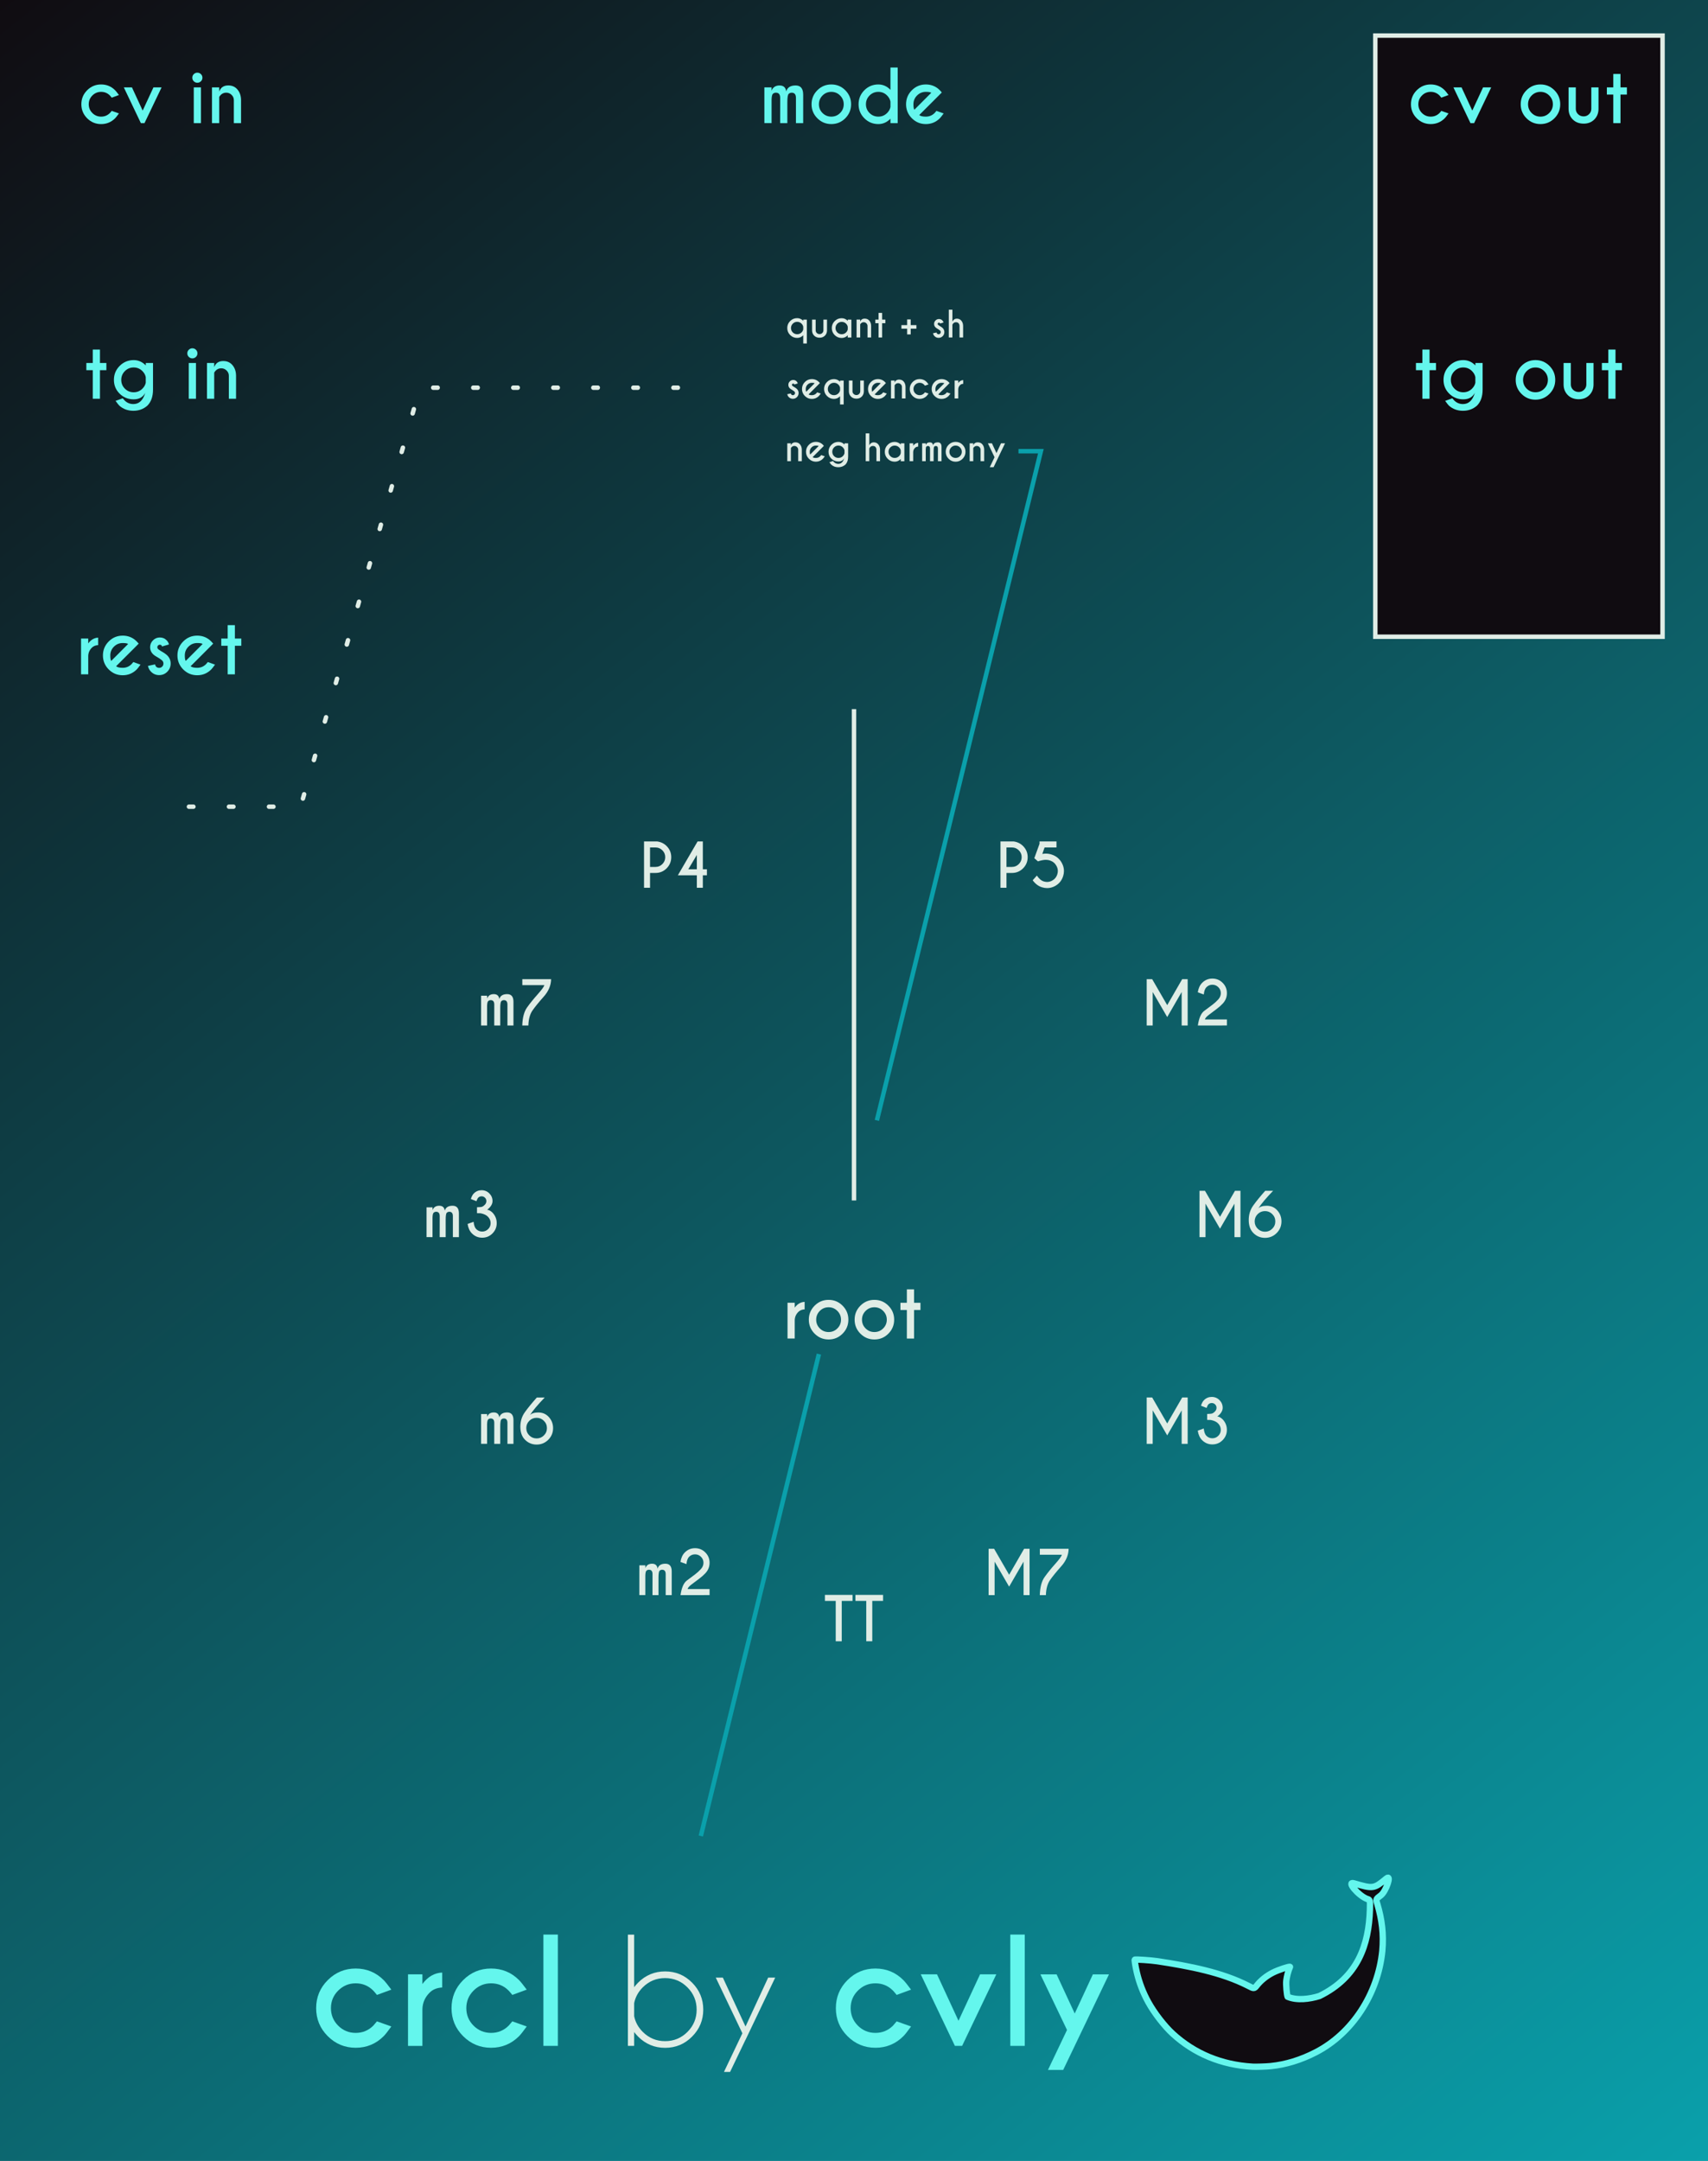 <?xml version="1.0" encoding="UTF-8" standalone="no"?>
<svg
   width="101.6mm"
   height="128.5mm"
   viewBox="0 0 101.6 128.5"
   version="1.1"
   id="svg5"
   inkscape:version="1.1.2 (0a00cf5339, 2022-02-04)"
   sodipodi:docname="crcl.svg"
   xmlns:inkscape="http://www.inkscape.org/namespaces/inkscape"
   xmlns:sodipodi="http://sodipodi.sourceforge.net/DTD/sodipodi-0.dtd"
   xmlns:xlink="http://www.w3.org/1999/xlink"
   xmlns="http://www.w3.org/2000/svg"
   xmlns:svg="http://www.w3.org/2000/svg"
   xmlns:rdf="http://www.w3.org/1999/02/22-rdf-syntax-ns#"
   xmlns:cc="http://creativecommons.org/ns#"
   xmlns:dc="http://purl.org/dc/elements/1.1/">
  <sodipodi:namedview
     id="namedview7"
     pagecolor="#505050"
     bordercolor="#eeeeee"
     borderopacity="1"
     inkscape:pageshadow="0"
     inkscape:pageopacity="0"
     inkscape:pagecheckerboard="0"
     inkscape:document-units="mm"
     showgrid="false"
     showguides="false"
     inkscape:guide-bbox="true"
     inkscape:zoom="1.0985948"
     inkscape:cx="127.89065"
     inkscape:cy="244.40312"
     inkscape:window-width="1920"
     inkscape:window-height="1050"
     inkscape:window-x="0"
     inkscape:window-y="0"
     inkscape:window-maximized="1"
     inkscape:current-layer="layer1"
     width="142.24mm"
     units="mm"
     inkscape:document-rotation="0">
    <inkscape:grid
       type="xygrid"
       id="grid1050"
       units="mm"
       spacingx="5.08"
       spacingy="5.08"
       empspacing="0" />
  </sodipodi:namedview>
  <defs
     id="defs2">
    <linearGradient
       inkscape:collect="always"
       id="linearGradient5802">
      <stop
         style="stop-color:#100c11;stop-opacity:1"
         offset="0"
         id="stop5798" />
      <stop
         style="stop-color:#0aa0ab;stop-opacity:1"
         offset="1"
         id="stop5800" />
    </linearGradient>
    <linearGradient
       id="linearGradient47039"
       inkscape:swatch="solid">
      <stop
         style="stop-color:#859998;stop-opacity:1;"
         offset="0"
         id="stop47037" />
    </linearGradient>
    <pattern
       id="EMFhbasepattern"
       patternUnits="userSpaceOnUse"
       width="6"
       height="6"
       x="0"
       y="0" />
    <pattern
       id="EMFhbasepattern-7"
       patternUnits="userSpaceOnUse"
       width="6"
       height="6"
       x="0"
       y="0" />
    <pattern
       id="EMFhbasepattern-72"
       patternUnits="userSpaceOnUse"
       width="6"
       height="6"
       x="0"
       y="0" />
    <pattern
       id="EMFhbasepattern-8"
       patternUnits="userSpaceOnUse"
       width="6"
       height="6"
       x="0"
       y="0" />
    <linearGradient
       inkscape:collect="always"
       xlink:href="#linearGradient5802"
       id="linearGradient5804"
       x1="0"
       y1="-1.7763568e-15"
       x2="101.6"
       y2="128.5"
       gradientUnits="userSpaceOnUse" />
  </defs>
  <g
     inkscape:label="background"
     inkscape:groupmode="layer"
     id="layer1"
     style="display:inline">
    <rect
       style="fill:url(#linearGradient5804);fill-opacity:1;stroke:none;stroke-width:0.749;stroke-linecap:butt;stroke-linejoin:miter;stroke-miterlimit:4;stroke-dasharray:none;stroke-dashoffset:0;stroke-opacity:1"
       id="rect48062"
       width="101.6"
       height="128.5"
       x="0"
       y="-1.7763568e-15" />
    <rect
       style="fill:#100c11;fill-opacity:1;stroke:#e0ede6;stroke-width:0.265;stroke-linecap:round;stroke-miterlimit:4;stroke-dasharray:none;stroke-opacity:1"
       id="rect40273"
       width="17.086"
       height="35.746"
       x="81.81"
       y="2.116" />
    <path
       style="display:inline;fill:none;fill-opacity:1;stroke:#e0ede6;stroke-width:0.265;stroke-linecap:round;stroke-linejoin:miter;stroke-miterlimit:0;stroke-dasharray:none;stroke-opacity:1;stroke-dashoffset:0"
       d="M 50.8,71.385 V 42.167 Z"
       id="path2574" />
    <path
       id="path1184"
       style="fill:none;stroke:#0aa0ab;stroke-width:0.265;stroke-linecap:butt;stroke-linejoin:miter;stroke-miterlimit:4;stroke-dasharray:none;stroke-opacity:1"
       d="M 48.712,80.522 41.688,109.178" />
    <path
       id="path1194"
       style="fill:none;stroke:#0aa0ab;stroke-width:0.265;stroke-linecap:butt;stroke-linejoin:miter;stroke-miterlimit:4;stroke-dasharray:none;stroke-opacity:1"
       d="m 60.584,26.83 h 1.332 l -9.754,39.794" />
    <g
       id="g8182"
       transform="translate(-2.032,4.541)">
      <path
         style="fill:#100c11;fill-opacity:1;stroke:#64f6ed;stroke-width:0.376;stroke-linecap:round;stroke-linejoin:round;stroke-miterlimit:4;stroke-dasharray:none;stroke-opacity:1;paint-order:stroke fill markers"
         d="m 76.534,118.355 c -1.841,-0.109 -3.447,-0.773 -4.743,-1.961 -0.494,-0.453 -1.1,-1.236 -1.455,-1.881 -0.309,-0.56 -0.537,-1.153 -0.682,-1.771 -0.077,-0.33 -0.142,-0.731 -0.121,-0.751 0.025,-0.025 0.943,0.031 1.356,0.094 1.918,0.293 3.82,0.658 5.392,1.46 0.32,0.164 0.352,0.191 0.5,-10e-4 0.239,-0.31 0.591,-0.594 0.976,-0.787 0.321,-0.161 0.971,-0.378 1.011,-0.338 -0.112,0.253 -0.186,0.558 -0.22,0.814 -0.031,0.236 0.033,0.876 0.077,0.963 0.55,0.238 1.31,0.14 1.896,-0.044 2.284,-1.12 2.938,-3.042 2.999,-5.136 0.016,-0.566 0.01,-0.592 -0.165,-0.636 -0.523,-0.196 -1.248,-1.065 -0.79,-0.931 1.154,0.337 1.198,0.328 1.942,-0.289 0.327,-0.271 -0.021,0.761 -0.333,1.003 -0.307,0.23 -0.308,0.234 -0.211,0.522 0.274,0.926 0.385,1.798 0.295,2.782 -0.255,2.565 -1.791,4.911 -3.946,6.025 -0.889,0.46 -1.797,0.739 -2.698,0.829 -0.268,0.027 -0.88,0.046 -1.08,0.035 z"
         id="path10930"
         sodipodi:nodetypes="csssssscscsccccsscccsscc" />
      <g
         aria-label="crcl by cvly"
         id="text22874"
         style="font-size:8.467px;line-height:1.25;font-family:'Odin Rounded';-inkscape-font-specification:'Odin Rounded';text-align:end;text-anchor:end;fill:#64f6ed;stroke-width:0.376">
        <path
           d="m 24.455,115.658 0.856,0.306 q -0.314,0.434 -0.455,0.575 -0.69,0.69 -1.666,0.69 -0.972,0 -1.662,-0.69 -0.69,-0.69 -0.69,-1.666 0,-0.976 0.69,-1.666 0.69,-0.69 1.662,-0.69 0.976,0 1.666,0.69 0.141,0.141 0.455,0.566 l -0.856,0.314 q -0.165,-0.203 -0.223,-0.26 -0.43,-0.43 -1.042,-0.43 -0.608,0 -1.042,0.434 -0.43,0.43 -0.43,1.042 0,0.608 0.43,1.042 0.434,0.43 1.042,0.43 0.612,0 1.046,-0.43 0.054,-0.058 0.219,-0.256 z"
           style="font-weight:bold;font-family:'Caviar Dreams';-inkscape-font-specification:'Caviar Dreams Bold'"
           id="path8131" />
        <path
           d="m 27.159,113.438 q 0.48,-0.649 1.178,-0.682 v 0.889 q -0.467,0.025 -0.744,0.302 -0.418,0.413 -0.434,0.984 v 2.187 h -0.856 v -4.254 h 0.856 z"
           style="font-weight:bold;font-family:'Caviar Dreams';-inkscape-font-specification:'Caviar Dreams Bold'"
           id="path8133" />
        <path
           d="m 32.508,115.658 0.856,0.306 q -0.314,0.434 -0.455,0.575 -0.69,0.69 -1.666,0.69 -0.972,0 -1.662,-0.69 -0.69,-0.69 -0.69,-1.666 0,-0.976 0.69,-1.666 0.69,-0.69 1.662,-0.69 0.976,0 1.666,0.69 0.141,0.141 0.455,0.566 l -0.856,0.314 q -0.165,-0.203 -0.223,-0.26 -0.43,-0.43 -1.042,-0.43 -0.608,0 -1.042,0.434 -0.43,0.43 -0.43,1.042 0,0.608 0.43,1.042 0.434,0.43 1.042,0.43 0.612,0 1.046,-0.43 0.054,-0.058 0.219,-0.256 z"
           style="font-weight:bold;font-family:'Caviar Dreams';-inkscape-font-specification:'Caviar Dreams Bold'"
           id="path8135" />
        <path
           d="m 35.216,110.498 v 6.619 h -0.86 v -6.619 z"
           style="font-weight:bold;font-family:'Caviar Dreams';-inkscape-font-specification:'Caviar Dreams Bold'"
           id="path8137" />
        <path
           d="m 39.383,110.503 h 0.372 v 3.125 q 0.103,-0.141 0.236,-0.273 0.666,-0.666 1.604,-0.666 0.943,0 1.604,0.666 0.666,0.666 0.666,1.608 0,0.938 -0.666,1.604 -0.661,0.666 -1.604,0.666 -0.938,0 -1.604,-0.666 -0.132,-0.132 -0.236,-0.273 v 0.823 h -0.372 z m 0.372,4.072 v 0.777 q 0.107,0.529 0.513,0.934 0.55,0.55 1.327,0.55 0.777,0 1.327,-0.546 0.55,-0.55 0.55,-1.327 0,-0.777 -0.55,-1.327 -0.55,-0.55 -1.327,-0.55 -0.777,0 -1.327,0.55 -0.405,0.405 -0.513,0.938 z"
           style="font-weight:normal;-inkscape-font-specification:'Caviar Dreams';fill:#e0ede6"
           id="path8139" />
        <path
           d="m 46.378,116.753 -0.918,1.914 h -0.364 l 1.096,-2.299 -1.583,-3.311 h 0.422 l 1.348,2.91 1.348,-2.91 h 0.418 l -1.765,3.7 z"
           style="font-weight:normal;-inkscape-font-specification:'Caviar Dreams';fill:#e0ede6"
           id="path8141" />
        <path
           d="m 55.37,115.658 0.856,0.306 q -0.314,0.434 -0.455,0.575 -0.69,0.69 -1.666,0.69 -0.972,0 -1.662,-0.69 -0.69,-0.69 -0.69,-1.666 0,-0.976 0.69,-1.666 0.69,-0.69 1.662,-0.69 0.976,0 1.666,0.69 0.141,0.141 0.455,0.566 l -0.856,0.314 q -0.165,-0.203 -0.223,-0.26 -0.43,-0.43 -1.042,-0.43 -0.608,0 -1.042,0.434 -0.43,0.43 -0.43,1.042 0,0.608 0.43,1.042 0.434,0.43 1.042,0.43 0.612,0 1.046,-0.43 0.054,-0.058 0.219,-0.256 z"
           style="font-weight:bold;font-family:'Caviar Dreams';-inkscape-font-specification:'Caviar Dreams Bold'"
           id="path8143" />
        <path
           d="m 58.834,117.117 -2.03,-4.254 h 0.967 l 1.277,2.762 1.282,-2.762 h 0.967 l -2.034,4.254 z"
           style="font-weight:bold;font-family:'Caviar Dreams';-inkscape-font-specification:'Caviar Dreams Bold'"
           id="path8145" />
        <path
           d="m 62.989,110.498 v 6.619 h -0.86 v -6.619 z"
           style="font-weight:bold;font-family:'Caviar Dreams';-inkscape-font-specification:'Caviar Dreams Bold'"
           id="path8147" />
        <path
           d="m 65.275,118.548 h -0.905 l 1.133,-2.377 -1.583,-3.307 h 0.963 l 1.079,2.328 1.079,-2.328 h 0.959 z"
           style="font-weight:bold;font-family:'Caviar Dreams';-inkscape-font-specification:'Caviar Dreams Bold'"
           id="path8149" />
      </g>
    </g>
  </g>
  <g
     inkscape:groupmode="layer"
     id="layer4"
     inkscape:label="labels"
     style="display:inline">
    <g
       id="text61781"
       style="font-style:normal;font-weight:normal;font-size:10.583px;line-height:1.25;font-family:sans-serif;fill:#000000;fill-opacity:1;stroke:none;stroke-width:0.265" />
    <g
       id="text31548"
       style="font-size:5.644px;line-height:1.25;font-family:Poppins;-inkscape-font-specification:'Poppins, Normal';stroke-width:0.265" />
    <g
       aria-label="cv in"
       id="text927"
       style="font-size:6.35px;line-height:1.25;font-family:'Caviar Dreams';-inkscape-font-specification:'Caviar Dreams';fill:#64f6ed;fill-opacity:1;stroke-width:0.265">
      <path
         d="M 6.648,6.593 7.075,6.746 Q 6.918,6.963 6.848,7.033 6.503,7.379 6.015,7.379 q -0.486,0 -0.831,-0.345 Q 4.839,6.688 4.839,6.2 q 0,-0.488 0.345,-0.833 0.345,-0.345 0.831,-0.345 0.488,0 0.833,0.345 0.07,0.07 0.227,0.283 L 6.648,5.808 Q 6.565,5.706 6.536,5.677 6.321,5.462 6.015,5.462 q -0.304,0 -0.521,0.217 -0.215,0.215 -0.215,0.521 0,0.304 0.215,0.521 0.217,0.215 0.521,0.215 0.306,0 0.523,-0.215 0.027,-0.029 0.11,-0.128 z"
         style="font-style:normal;font-variant:normal;font-weight:bold;font-stretch:normal;font-size:4.233px;font-family:'Caviar Dreams';-inkscape-font-specification:'Caviar Dreams Bold';fill:#64f6ed;fill-opacity:1;stroke-width:0.265"
         id="path2823" />
      <path
         d="M 8.38,7.323 7.365,5.196 h 0.484 L 8.487,6.577 9.128,5.196 h 0.484 L 8.595,7.323 Z"
         style="font-style:normal;font-variant:normal;font-weight:bold;font-stretch:normal;font-size:4.233px;font-family:'Caviar Dreams';-inkscape-font-specification:'Caviar Dreams Bold';fill:#64f6ed;fill-opacity:1;stroke-width:0.265"
         id="path2825" />
      <path
         d="m 11.954,5.196 v 2.127 h -0.428 V 5.196 Z M 11.739,4.321 q 0.124,0 0.213,0.087 0.089,0.087 0.089,0.213 0,0.126 -0.089,0.213 -0.089,0.087 -0.213,0.087 -0.122,0 -0.211,-0.087 -0.089,-0.087 -0.089,-0.213 0,-0.126 0.089,-0.213 0.089,-0.087 0.211,-0.087 z"
         style="font-style:normal;font-variant:normal;font-weight:bold;font-stretch:normal;font-size:4.233px;font-family:'Caviar Dreams';-inkscape-font-specification:'Caviar Dreams Bold';fill:#64f6ed;fill-opacity:1;stroke-width:0.265"
         id="path2827" />
      <path
         d="M 13.039,5.766 V 7.323 H 12.609 V 5.196 h 0.43 v 0.248 q 0.134,-0.364 0.54,-0.364 0.345,0 0.548,0.246 0.205,0.244 0.211,0.614 v 1.383 h -0.428 V 5.956 q 0,-0.184 -0.134,-0.314 -0.134,-0.132 -0.32,-0.132 -0.184,0 -0.318,0.128 -0.074,0.076 -0.097,0.128 z"
         style="font-style:normal;font-variant:normal;font-weight:bold;font-stretch:normal;font-size:4.233px;font-family:'Caviar Dreams';-inkscape-font-specification:'Caviar Dreams Bold';fill:#64f6ed;fill-opacity:1;stroke-width:0.265"
         id="path2829" />
    </g>
    <g
       aria-label="tg in"
       id="text927-1"
       style="font-size:6.35px;line-height:1.25;font-family:'Caviar Dreams';-inkscape-font-specification:'Caviar Dreams';display:inline;fill:#64f6ed;fill-opacity:1;stroke-width:0.265"
       transform="translate(0,2.646)">
      <path
         d="m 5.518,18.939 v -0.798 h 0.428 v 0.798 h 0.382 v 0.428 H 5.946 v 1.699 H 5.518 v -1.699 H 5.136 v -0.428 z"
         style="font-style:normal;font-variant:normal;font-weight:bold;font-stretch:normal;font-size:4.233px;font-family:'Caviar Dreams';-inkscape-font-specification:'Caviar Dreams Bold';fill:#64f6ed;fill-opacity:1;stroke-width:0.265"
         id="path2814" />
      <path
         d="m 8.67,19.778 q -0.039,-0.196 -0.198,-0.356 -0.215,-0.217 -0.521,-0.217 -0.306,0 -0.523,0.217 -0.215,0.217 -0.215,0.521 0,0.306 0.215,0.523 0.217,0.215 0.523,0.215 0.306,0 0.521,-0.215 0.159,-0.159 0.198,-0.351 z m 0.002,-0.692 v -0.147 h 0.43 v 1.581 q 0,0.62 -0.337,0.957 -0.345,0.304 -0.833,0.304 -0.488,0 -0.833,-0.304 -0.07,-0.07 -0.225,-0.285 l 0.426,-0.153 q 0.083,0.099 0.112,0.128 0.217,0.215 0.521,0.215 0.511,0 0.707,-0.67 -0.201,0.389 -0.688,0.389 -0.488,0 -0.833,-0.335 -0.343,-0.335 -0.343,-0.823 0,-0.488 0.343,-0.831 0.345,-0.345 0.833,-0.345 0.411,0 0.721,0.318 z"
         style="font-style:normal;font-variant:normal;font-weight:bold;font-stretch:normal;font-size:4.233px;font-family:'Caviar Dreams';-inkscape-font-specification:'Caviar Dreams Bold';fill:#64f6ed;fill-opacity:1;stroke-width:0.265"
         id="path2816" />
      <path
         d="m 11.657,18.939 v 2.127 h -0.428 v -2.127 z m -0.215,-0.874 q 0.124,0 0.213,0.087 0.089,0.087 0.089,0.213 0,0.126 -0.089,0.213 -0.089,0.087 -0.213,0.087 -0.122,0 -0.211,-0.087 -0.089,-0.087 -0.089,-0.213 0,-0.126 0.089,-0.213 0.089,-0.087 0.211,-0.087 z"
         style="font-style:normal;font-variant:normal;font-weight:bold;font-stretch:normal;font-size:4.233px;font-family:'Caviar Dreams';-inkscape-font-specification:'Caviar Dreams Bold';fill:#64f6ed;fill-opacity:1;stroke-width:0.265"
         id="path2818" />
      <path
         d="m 12.742,19.51 v 1.556 h -0.43 v -2.127 h 0.43 v 0.248 q 0.134,-0.364 0.54,-0.364 0.345,0 0.548,0.246 0.205,0.244 0.211,0.614 v 1.383 h -0.428 v -1.366 q 0,-0.184 -0.134,-0.314 -0.134,-0.132 -0.32,-0.132 -0.184,0 -0.318,0.128 -0.074,0.076 -0.097,0.128 z"
         style="font-style:normal;font-variant:normal;font-weight:bold;font-stretch:normal;font-size:4.233px;font-family:'Caviar Dreams';-inkscape-font-specification:'Caviar Dreams Bold';fill:#64f6ed;fill-opacity:1;stroke-width:0.265"
         id="path2820" />
    </g>
    <g
       aria-label="cv out"
       id="text927-13"
       style="font-size:6.35px;line-height:1.25;font-family:'Caviar Dreams';-inkscape-font-specification:'Caviar Dreams';display:inline;fill:#64f6ed;fill-opacity:1;stroke-width:0.265">
      <path
         d="m 85.738,6.593 0.428,0.153 q -0.157,0.217 -0.227,0.287 -0.345,0.345 -0.833,0.345 -0.486,0 -0.831,-0.345 -0.345,-0.345 -0.345,-0.833 0,-0.488 0.345,-0.833 0.345,-0.345 0.831,-0.345 0.488,0 0.833,0.345 0.07,0.07 0.227,0.283 l -0.428,0.157 Q 85.656,5.706 85.627,5.677 85.412,5.462 85.106,5.462 q -0.304,0 -0.521,0.217 -0.215,0.215 -0.215,0.521 0,0.304 0.215,0.521 0.217,0.215 0.521,0.215 0.306,0 0.523,-0.215 0.027,-0.029 0.11,-0.128 z"
         style="font-style:normal;font-variant:normal;font-weight:bold;font-stretch:normal;font-size:4.233px;font-family:'Caviar Dreams';-inkscape-font-specification:'Caviar Dreams Bold';fill:#64f6ed;fill-opacity:1;stroke-width:0.265"
         id="path2803" />
      <path
         d="M 87.471,7.323 86.456,5.196 h 0.484 l 0.639,1.381 0.641,-1.381 h 0.484 l -1.017,2.127 z"
         style="font-style:normal;font-variant:normal;font-weight:bold;font-stretch:normal;font-size:4.233px;font-family:'Caviar Dreams';-inkscape-font-specification:'Caviar Dreams Bold';fill:#64f6ed;fill-opacity:1;stroke-width:0.265"
         id="path2805" />
      <path
         d="m 91.634,5.022 q 0.488,0 0.831,0.345 0.345,0.345 0.345,0.833 0,0.488 -0.345,0.833 -0.343,0.345 -0.831,0.345 -0.486,0 -0.831,-0.345 -0.345,-0.345 -0.345,-0.833 0,-0.488 0.345,-0.833 0.345,-0.345 0.831,-0.345 z m 0,0.44 q -0.306,0 -0.523,0.217 -0.215,0.217 -0.215,0.521 0,0.306 0.215,0.521 0.217,0.215 0.523,0.215 0.306,0 0.521,-0.215 0.217,-0.215 0.217,-0.521 0,-0.304 -0.217,-0.521 -0.215,-0.217 -0.521,-0.217 z"
         style="font-style:normal;font-variant:normal;font-weight:bold;font-stretch:normal;font-size:4.233px;font-family:'Caviar Dreams';-inkscape-font-specification:'Caviar Dreams Bold';fill:#64f6ed;fill-opacity:1;stroke-width:0.265"
         id="path2807" />
      <path
         d="m 94.207,7.352 q -0.403,0 -0.649,-0.246 Q 93.312,6.86 93.306,6.49 V 5.196 h 0.43 v 1.277 q 0,0.184 0.134,0.316 0.134,0.132 0.335,0.132 0.184,0 0.318,-0.13 0.136,-0.132 0.136,-0.318 V 5.196 h 0.428 v 1.294 q -0.006,0.37 -0.25,0.616 -0.246,0.246 -0.63,0.246 z"
         style="font-style:normal;font-variant:normal;font-weight:bold;font-stretch:normal;font-size:4.233px;font-family:'Caviar Dreams';-inkscape-font-specification:'Caviar Dreams Bold';fill:#64f6ed;fill-opacity:1;stroke-width:0.265"
         id="path2809" />
      <path
         d="M 95.966,5.196 V 4.398 h 0.428 V 5.196 h 0.382 v 0.428 h -0.382 v 1.699 h -0.428 V 5.624 H 95.584 V 5.196 Z"
         style="font-style:normal;font-variant:normal;font-weight:bold;font-stretch:normal;font-size:4.233px;font-family:'Caviar Dreams';-inkscape-font-specification:'Caviar Dreams Bold';fill:#64f6ed;fill-opacity:1;stroke-width:0.265"
         id="path2811" />
    </g>
    <g
       aria-label="tg out"
       id="text927-1-3"
       style="font-size:6.35px;line-height:1.25;font-family:'Caviar Dreams';-inkscape-font-specification:'Caviar Dreams';display:inline;fill:#64f6ed;fill-opacity:1;stroke-width:0.265"
       transform="translate(0,2.646)">
      <path
         d="m 84.609,18.939 v -0.798 h 0.428 v 0.798 h 0.382 v 0.428 h -0.382 v 1.699 h -0.428 v -1.699 h -0.382 v -0.428 z"
         style="font-style:normal;font-variant:normal;font-weight:bold;font-stretch:normal;font-size:4.233px;font-family:'Caviar Dreams';-inkscape-font-specification:'Caviar Dreams Bold';fill:#64f6ed;fill-opacity:1;stroke-width:0.265"
         id="path2792" />
      <path
         d="m 87.761,19.778 q -0.039,-0.196 -0.198,-0.356 -0.215,-0.217 -0.521,-0.217 -0.306,0 -0.523,0.217 -0.215,0.217 -0.215,0.521 0,0.306 0.215,0.523 0.217,0.215 0.523,0.215 0.306,0 0.521,-0.215 0.159,-0.159 0.198,-0.351 z m 0.002,-0.692 v -0.147 h 0.43 v 1.581 q 0,0.62 -0.337,0.957 -0.345,0.304 -0.833,0.304 -0.488,0 -0.833,-0.304 -0.07,-0.07 -0.225,-0.285 l 0.426,-0.153 q 0.083,0.099 0.112,0.128 0.217,0.215 0.521,0.215 0.511,0 0.707,-0.67 -0.201,0.389 -0.688,0.389 -0.488,0 -0.833,-0.335 -0.343,-0.335 -0.343,-0.823 0,-0.488 0.343,-0.831 0.345,-0.345 0.833,-0.345 0.411,0 0.721,0.318 z"
         style="font-style:normal;font-variant:normal;font-weight:bold;font-stretch:normal;font-size:4.233px;font-family:'Caviar Dreams';-inkscape-font-specification:'Caviar Dreams Bold';fill:#64f6ed;fill-opacity:1;stroke-width:0.265"
         id="path2794" />
      <path
         d="m 91.337,18.766 q 0.488,0 0.831,0.345 0.345,0.345 0.345,0.833 0,0.488 -0.345,0.833 -0.343,0.345 -0.831,0.345 -0.486,0 -0.831,-0.345 -0.345,-0.345 -0.345,-0.833 0,-0.488 0.345,-0.833 0.345,-0.345 0.831,-0.345 z m 0,0.44 q -0.306,0 -0.523,0.217 -0.215,0.217 -0.215,0.521 0,0.306 0.215,0.521 0.217,0.215 0.523,0.215 0.306,0 0.521,-0.215 0.217,-0.215 0.217,-0.521 0,-0.304 -0.217,-0.521 -0.215,-0.217 -0.521,-0.217 z"
         style="font-style:normal;font-variant:normal;font-weight:bold;font-stretch:normal;font-size:4.233px;font-family:'Caviar Dreams';-inkscape-font-specification:'Caviar Dreams Bold';fill:#64f6ed;fill-opacity:1;stroke-width:0.265"
         id="path2796" />
      <path
         d="m 93.911,21.095 q -0.403,0 -0.649,-0.246 -0.246,-0.246 -0.252,-0.616 v -1.294 h 0.43 v 1.277 q 0,0.184 0.134,0.316 0.134,0.132 0.335,0.132 0.184,0 0.318,-0.13 0.136,-0.132 0.136,-0.318 v -1.277 h 0.428 v 1.294 q -0.006,0.37 -0.25,0.616 -0.246,0.246 -0.63,0.246 z"
         style="font-style:normal;font-variant:normal;font-weight:bold;font-stretch:normal;font-size:4.233px;font-family:'Caviar Dreams';-inkscape-font-specification:'Caviar Dreams Bold';fill:#64f6ed;fill-opacity:1;stroke-width:0.265"
         id="path2798" />
      <path
         d="m 95.67,18.939 v -0.798 h 0.428 v 0.798 h 0.382 v 0.428 h -0.382 v 1.699 h -0.428 v -1.699 H 95.287 v -0.428 z"
         style="font-style:normal;font-variant:normal;font-weight:bold;font-stretch:normal;font-size:4.233px;font-family:'Caviar Dreams';-inkscape-font-specification:'Caviar Dreams Bold';fill:#64f6ed;fill-opacity:1;stroke-width:0.265"
         id="path2800" />
    </g>
    <g
       aria-label="P4"
       id="text2578"
       style="font-style:normal;font-variant:normal;font-weight:bold;font-stretch:normal;font-size:6.35px;line-height:1.25;font-family:'Caviar Dreams';-inkscape-font-specification:'Caviar Dreams Bold';stroke-width:0.265;fill:#e0ede6">
      <path
         d="m 38.667,51.91 v 0.882 h -0.357 v -2.756 h 0.782 q 0.332,0.045 0.562,0.274 0.274,0.276 0.274,0.661 0,0.389 -0.274,0.665 -0.274,0.274 -0.661,0.274 z m 0,-1.516 v 1.158 h 0.326 q 0.238,0 0.407,-0.169 0.171,-0.171 0.171,-0.412 0,-0.239 -0.171,-0.408 -0.169,-0.169 -0.407,-0.169 z"
         style="font-style:normal;font-variant:normal;font-weight:bold;font-stretch:normal;font-size:3.528px;font-family:'Caviar Dreams';-inkscape-font-specification:'Caviar Dreams Bold';fill:#e0ede6;fill-opacity:1;stroke-width:0.265"
         id="path2787" />
      <path
         d="m 41.496,50.036 h 0.312 v 1.655 h 0.243 V 52.048 H 41.808 v 0.744 H 41.451 V 52.048 h -1.128 z m -0.045,0.804 -0.508,0.851 h 0.508 z"
         style="font-style:normal;font-variant:normal;font-weight:bold;font-stretch:normal;font-size:3.528px;font-family:'Caviar Dreams';-inkscape-font-specification:'Caviar Dreams Bold';fill:#e0ede6;fill-opacity:1;stroke-width:0.265"
         id="path2789" />
    </g>
    <g
       aria-label="P5"
       id="text2578-7"
       style="font-style:normal;font-variant:normal;font-weight:bold;font-stretch:normal;font-size:6.35px;line-height:1.25;font-family:'Caviar Dreams';-inkscape-font-specification:'Caviar Dreams Bold';display:inline;stroke-width:0.265;fill:#e0ede6">
      <path
         d="m 59.87,51.91 v 0.882 h -0.357 v -2.756 h 0.782 q 0.332,0.045 0.562,0.274 0.274,0.276 0.274,0.661 0,0.389 -0.274,0.665 -0.274,0.274 -0.661,0.274 z m 0,-1.516 v 1.158 h 0.326 q 0.238,0 0.407,-0.169 0.171,-0.171 0.171,-0.412 0,-0.239 -0.171,-0.408 -0.169,-0.169 -0.407,-0.169 z"
         style="font-style:normal;font-variant:normal;font-weight:bold;font-stretch:normal;font-size:3.528px;font-family:'Caviar Dreams';-inkscape-font-specification:'Caviar Dreams Bold';fill:#e0ede6;fill-opacity:1;stroke-width:0.265"
         id="path2782" />
      <path
         d="m 62.002,50.78 q 0.096,-0.021 0.202,-0.021 0.193,0 0.37,0.062 0.398,0.136 0.593,0.503 0.122,0.227 0.122,0.469 0,0.15 -0.047,0.3 -0.122,0.4 -0.489,0.598 -0.224,0.119 -0.463,0.119 -0.152,0 -0.307,-0.048 -0.32,-0.098 -0.555,-0.417 l 0.251,-0.279 q 0.191,0.282 0.41,0.348 0.1,0.031 0.195,0.031 0.152,0 0.296,-0.076 0.236,-0.126 0.314,-0.382 0.031,-0.098 0.031,-0.195 0,-0.15 -0.078,-0.296 -0.127,-0.238 -0.386,-0.327 -0.112,-0.04 -0.248,-0.04 -0.184,0 -0.472,0.091 l -0.215,-0.188 0.31,-0.856 v -0.14 h 1.009 v 0.357 h -0.708 z"
         style="font-style:normal;font-variant:normal;font-weight:bold;font-stretch:normal;font-size:3.528px;font-family:'Caviar Dreams';-inkscape-font-specification:'Caviar Dreams Bold';fill:#e0ede6;fill-opacity:1;stroke-width:0.265"
         id="path2784" />
    </g>
    <g
       aria-label="m7"
       id="text2578-5"
       style="font-style:normal;font-variant:normal;font-weight:bold;font-stretch:normal;font-size:6.35px;line-height:1.25;font-family:'Caviar Dreams';-inkscape-font-specification:'Caviar Dreams Bold';display:inline;stroke-width:0.265;fill:#e0ede6">
      <path
         d="m 28.618,59.21 h 0.357 v 0.165 q 0.103,-0.26 0.398,-0.26 0.293,0 0.329,0.296 0.084,-0.296 0.465,-0.296 0.376,0 0.376,0.456 v 1.411 h -0.358 v -1.247 q 0,-0.262 -0.212,-0.262 -0.088,0 -0.152,0.062 -0.064,0.062 -0.064,0.417 v 1.03 h -0.357 l 0.002,-1.247 q 0,-0.262 -0.214,-0.262 -0.088,0 -0.152,0.062 -0.055,0.053 -0.062,0.282 v 1.164 h -0.357 z"
         style="font-style:normal;font-variant:normal;font-weight:bold;font-stretch:normal;font-size:3.528px;font-family:'Caviar Dreams';-inkscape-font-specification:'Caviar Dreams Bold';fill:#e0ede6;fill-opacity:1;stroke-width:0.265"
         id="path2777" />
      <path
         d="m 32.783,58.226 q -0.012,0.562 -0.441,1.042 -0.427,0.479 -0.661,0.811 -0.234,0.332 -0.251,0.903 h -0.363 q 0.021,-0.705 0.286,-1.075 0.265,-0.372 0.632,-0.782 0.367,-0.412 0.394,-0.543 h -1.309 v -0.357 z"
         style="font-style:normal;font-variant:normal;font-weight:bold;font-stretch:normal;font-size:3.528px;font-family:'Caviar Dreams';-inkscape-font-specification:'Caviar Dreams Bold';fill:#e0ede6;fill-opacity:1;stroke-width:0.265"
         id="path2779" />
    </g>
    <g
       aria-label="M2"
       id="text2578-8"
       style="font-style:normal;font-variant:normal;font-weight:bold;font-stretch:normal;font-size:6.35px;line-height:1.25;font-family:'Caviar Dreams';-inkscape-font-specification:'Caviar Dreams Bold';display:inline;stroke-width:0.265;fill:#e0ede6">
      <path
         d="m 68.537,58.226 0.894,1.545 0.891,-1.545 h 0.326 v 2.756 h -0.357 v -1.991 l -0.86,1.488 -0.863,-1.488 v 1.991 h -0.357 v -2.756 z"
         style="font-style:normal;font-variant:normal;font-weight:bold;font-stretch:normal;font-size:3.528px;font-family:'Caviar Dreams';-inkscape-font-specification:'Caviar Dreams Bold';fill:#e0ede6;fill-opacity:1;stroke-width:0.265"
         id="path2772" />
      <path
         d="m 71.254,60.982 q 0.096,-0.66 0.377,-0.868 0.281,-0.21 0.479,-0.358 0.198,-0.148 0.353,-0.319 0.157,-0.171 0.157,-0.379 0,-0.208 -0.148,-0.355 -0.146,-0.146 -0.355,-0.146 -0.205,0 -0.353,0.146 -0.126,0.126 -0.157,0.434 L 71.25,59.008 q 0.055,-0.358 0.257,-0.562 0.253,-0.255 0.61,-0.255 0.36,0 0.612,0.253 0.253,0.253 0.253,0.613 0,0.355 -0.245,0.618 -0.155,0.167 -0.362,0.322 -0.205,0.153 -0.456,0.343 -0.22,0.164 -0.246,0.282 h 1.309 v 0.358 z"
         style="font-style:normal;font-variant:normal;font-weight:bold;font-stretch:normal;font-size:3.528px;font-family:'Caviar Dreams';-inkscape-font-specification:'Caviar Dreams Bold';fill:#e0ede6;fill-opacity:1;stroke-width:0.265"
         id="path2774" />
    </g>
    <g
       aria-label="m3"
       id="text2578-9"
       style="font-style:normal;font-variant:normal;font-weight:bold;font-stretch:normal;font-size:6.35px;line-height:1.25;font-family:'Caviar Dreams';-inkscape-font-specification:'Caviar Dreams Bold';display:inline;stroke-width:0.265;fill:#e0ede6">
      <path
         d="m 25.373,71.794 h 0.357 v 0.165 q 0.103,-0.26 0.398,-0.26 0.293,0 0.329,0.296 0.084,-0.296 0.465,-0.296 0.376,0 0.376,0.456 v 1.411 H 26.939 V 72.319 q 0,-0.262 -0.212,-0.262 -0.088,0 -0.152,0.062 -0.064,0.062 -0.064,0.417 v 1.03 h -0.357 l 0.002,-1.247 q 0,-0.262 -0.214,-0.262 -0.088,0 -0.152,0.062 -0.055,0.053 -0.062,0.282 v 1.164 H 25.373 Z"
         style="font-style:normal;font-variant:normal;font-weight:bold;font-stretch:normal;font-size:3.528px;font-family:'Caviar Dreams';-inkscape-font-specification:'Caviar Dreams Bold';fill:#e0ede6;fill-opacity:1;stroke-width:0.265"
         id="path2767" />
      <path
         d="m 28.589,72.147 -0.215,-0.005 v -0.353 q 0.234,-0.003 0.308,-0.031 0.074,-0.029 0.162,-0.122 0.088,-0.093 0.088,-0.214 0,-0.119 -0.083,-0.2 -0.083,-0.083 -0.202,-0.083 -0.117,0 -0.2,0.081 -0.047,0.048 -0.107,0.21 l -0.332,-0.131 q 0.074,-0.233 0.181,-0.334 0.191,-0.189 0.458,-0.189 0.272,0 0.462,0.191 0.189,0.191 0.189,0.455 0,0.269 -0.319,0.518 0.153,0.01 0.322,0.174 0.246,0.265 0.246,0.62 0,0.358 -0.253,0.613 -0.251,0.253 -0.612,0.253 -0.357,0 -0.61,-0.255 -0.202,-0.203 -0.257,-0.563 l 0.357,-0.129 q 0.031,0.31 0.157,0.436 0.148,0.146 0.353,0.146 0.208,0 0.355,-0.146 0.148,-0.146 0.148,-0.355 0,-0.21 -0.148,-0.37 -0.146,-0.16 -0.45,-0.217 z"
         style="font-style:normal;font-variant:normal;font-weight:bold;font-stretch:normal;font-size:3.528px;font-family:'Caviar Dreams';-inkscape-font-specification:'Caviar Dreams Bold';fill:#e0ede6;fill-opacity:1;stroke-width:0.265"
         id="path2769" />
    </g>
    <g
       aria-label="M6"
       id="text2578-84"
       style="font-style:normal;font-variant:normal;font-weight:bold;font-stretch:normal;font-size:6.35px;line-height:1.25;font-family:'Caviar Dreams';-inkscape-font-specification:'Caviar Dreams Bold';display:inline;stroke-width:0.265;fill:#e0ede6">
      <path
         d="m 71.678,70.81 0.894,1.545 0.891,-1.545 h 0.326 v 2.756 h -0.357 v -1.991 l -0.86,1.488 -0.863,-1.488 v 1.991 h -0.357 v -2.756 z"
         style="font-style:normal;font-variant:normal;font-weight:bold;font-stretch:normal;font-size:3.528px;font-family:'Caviar Dreams';-inkscape-font-specification:'Caviar Dreams Bold';fill:#e0ede6;fill-opacity:1;stroke-width:0.265"
         id="path2762" />
      <path
         d="m 74.634,72.631 q 0,0.255 0.179,0.434 0.181,0.179 0.436,0.179 0.253,0 0.432,-0.179 0.181,-0.179 0.181,-0.434 0,-0.255 -0.181,-0.434 -0.179,-0.179 -0.432,-0.179 -0.255,0 -0.436,0.179 -0.179,0.179 -0.179,0.434 z m 0.207,-0.765 q 0.153,-0.165 0.508,-0.165 0.357,0 0.593,0.236 0.286,0.288 0.286,0.694 0,0.405 -0.286,0.692 -0.286,0.286 -0.692,0.286 -0.405,0 -0.692,-0.286 -0.276,-0.277 -0.277,-0.77 v -0.005 q 0,-0.487 0.264,-0.858 0.265,-0.372 0.717,-0.88 h 0.469 q -0.625,0.648 -0.887,1.056 z"
         style="font-style:normal;font-variant:normal;font-weight:bold;font-stretch:normal;font-size:3.528px;font-family:'Caviar Dreams';-inkscape-font-specification:'Caviar Dreams Bold';fill:#e0ede6;fill-opacity:1;stroke-width:0.265"
         id="path2764" />
    </g>
    <g
       aria-label="m6"
       id="text2578-0"
       style="font-style:normal;font-variant:normal;font-weight:bold;font-stretch:normal;font-size:6.35px;line-height:1.25;font-family:'Caviar Dreams';-inkscape-font-specification:'Caviar Dreams Bold';display:inline;stroke-width:0.265;fill:#e0ede6"
       transform="translate(0,-0.529)">
      <path
         d="m 28.618,84.615 h 0.357 v 0.165 q 0.103,-0.26 0.398,-0.26 0.293,0 0.329,0.296 0.084,-0.296 0.465,-0.296 0.376,0 0.376,0.456 v 1.411 h -0.358 v -1.247 q 0,-0.262 -0.212,-0.262 -0.088,0 -0.152,0.062 -0.064,0.062 -0.064,0.417 v 1.03 h -0.357 l 0.002,-1.247 q 0,-0.262 -0.214,-0.262 -0.088,0 -0.152,0.062 -0.055,0.053 -0.062,0.282 v 1.164 h -0.357 z"
         style="font-style:normal;font-variant:normal;font-weight:bold;font-stretch:normal;font-size:3.528px;font-family:'Caviar Dreams';-inkscape-font-specification:'Caviar Dreams Bold';fill:#e0ede6;fill-opacity:1;stroke-width:0.265"
         id="path2757" />
      <path
         d="m 31.306,85.452 q 0,0.255 0.179,0.434 0.181,0.179 0.436,0.179 0.253,0 0.432,-0.179 0.181,-0.179 0.181,-0.434 0,-0.255 -0.181,-0.434 -0.179,-0.179 -0.432,-0.179 -0.255,0 -0.436,0.179 -0.179,0.179 -0.179,0.434 z m 0.207,-0.765 q 0.153,-0.165 0.508,-0.165 0.357,0 0.593,0.236 0.286,0.288 0.286,0.694 0,0.405 -0.286,0.692 -0.286,0.286 -0.692,0.286 -0.405,0 -0.692,-0.286 -0.276,-0.277 -0.277,-0.77 v -0.005 q 0,-0.487 0.264,-0.858 0.265,-0.372 0.717,-0.88 h 0.469 q -0.625,0.648 -0.887,1.056 z"
         style="font-style:normal;font-variant:normal;font-weight:bold;font-stretch:normal;font-size:3.528px;font-family:'Caviar Dreams';-inkscape-font-specification:'Caviar Dreams Bold';fill:#e0ede6;fill-opacity:1;stroke-width:0.265"
         id="path2759" />
    </g>
    <g
       aria-label="M3"
       id="text2578-53"
       style="font-style:normal;font-variant:normal;font-weight:bold;font-stretch:normal;font-size:6.35px;line-height:1.25;font-family:'Caviar Dreams';-inkscape-font-specification:'Caviar Dreams Bold';display:inline;stroke-width:0.265;fill:#e0ede6"
       transform="translate(0,-0.529)">
      <path
         d="m 68.537,83.631 0.894,1.545 0.891,-1.545 h 0.326 v 2.756 H 70.291 V 84.396 L 69.431,85.884 68.568,84.396 v 1.991 h -0.357 v -2.756 z"
         style="font-style:normal;font-variant:normal;font-weight:bold;font-stretch:normal;font-size:3.528px;font-family:'Caviar Dreams';-inkscape-font-specification:'Caviar Dreams Bold';fill:#e0ede6;fill-opacity:1;stroke-width:0.265"
         id="path2752" />
      <path
         d="m 72.022,84.968 -0.215,-0.005 v -0.353 q 0.234,-0.003 0.308,-0.031 0.074,-0.029 0.162,-0.122 0.088,-0.093 0.088,-0.214 0,-0.119 -0.083,-0.2 -0.083,-0.083 -0.202,-0.083 -0.117,0 -0.2,0.081 -0.047,0.048 -0.107,0.21 l -0.332,-0.131 q 0.074,-0.233 0.181,-0.334 0.191,-0.189 0.458,-0.189 0.272,0 0.462,0.191 0.189,0.191 0.189,0.455 0,0.269 -0.319,0.518 0.153,0.01 0.322,0.174 0.246,0.265 0.246,0.62 0,0.358 -0.253,0.613 -0.251,0.253 -0.612,0.253 -0.357,0 -0.61,-0.255 -0.202,-0.203 -0.257,-0.563 l 0.357,-0.129 q 0.031,0.31 0.157,0.436 0.148,0.146 0.353,0.146 0.208,0 0.355,-0.146 0.148,-0.146 0.148,-0.355 0,-0.21 -0.148,-0.37 -0.146,-0.16 -0.45,-0.217 z"
         style="font-style:normal;font-variant:normal;font-weight:bold;font-stretch:normal;font-size:3.528px;font-family:'Caviar Dreams';-inkscape-font-specification:'Caviar Dreams Bold';fill:#e0ede6;fill-opacity:1;stroke-width:0.265"
         id="path2754" />
    </g>
    <g
       aria-label="m2"
       id="text2578-2"
       style="font-style:normal;font-variant:normal;font-weight:bold;font-stretch:normal;font-size:6.35px;line-height:1.25;font-family:'Caviar Dreams';-inkscape-font-specification:'Caviar Dreams Bold';display:inline;stroke-width:0.265;fill:#e0ede6"
       transform="translate(0,-0.529)">
      <path
         d="m 38.032,93.61 h 0.357 v 0.165 q 0.103,-0.26 0.398,-0.26 0.293,0 0.329,0.296 0.084,-0.296 0.465,-0.296 0.376,0 0.376,0.456 v 1.411 H 39.598 v -1.247 q 0,-0.262 -0.212,-0.262 -0.088,0 -0.152,0.062 -0.064,0.062 -0.064,0.417 v 1.03 h -0.357 l 0.002,-1.247 q 0,-0.262 -0.214,-0.262 -0.088,0 -0.152,0.062 -0.055,0.053 -0.062,0.282 v 1.164 h -0.357 z"
         style="font-style:normal;font-variant:normal;font-weight:bold;font-stretch:normal;font-size:3.528px;font-family:'Caviar Dreams';-inkscape-font-specification:'Caviar Dreams Bold';fill:#e0ede6;fill-opacity:1;stroke-width:0.265"
         id="path2747" />
      <path
         d="m 40.48,95.383 q 0.096,-0.66 0.377,-0.868 0.281,-0.21 0.479,-0.358 0.198,-0.148 0.353,-0.319 0.157,-0.171 0.157,-0.379 0,-0.208 -0.148,-0.355 -0.146,-0.146 -0.355,-0.146 -0.205,0 -0.353,0.146 -0.126,0.126 -0.157,0.434 L 40.477,93.409 q 0.055,-0.358 0.257,-0.562 0.253,-0.255 0.61,-0.255 0.36,0 0.612,0.253 0.253,0.253 0.253,0.613 0,0.355 -0.245,0.618 -0.155,0.167 -0.362,0.322 -0.205,0.153 -0.456,0.343 -0.22,0.164 -0.246,0.282 h 1.309 v 0.358 z"
         style="font-style:normal;font-variant:normal;font-weight:bold;font-stretch:normal;font-size:3.528px;font-family:'Caviar Dreams';-inkscape-font-specification:'Caviar Dreams Bold';fill:#e0ede6;fill-opacity:1;stroke-width:0.265"
         id="path2749" />
    </g>
    <g
       aria-label="M7"
       id="text2578-1"
       style="font-style:normal;font-variant:normal;font-weight:bold;font-stretch:normal;font-size:6.35px;line-height:1.25;font-family:'Caviar Dreams';-inkscape-font-specification:'Caviar Dreams Bold';display:inline;stroke-width:0.265;fill:#e0ede6"
       transform="translate(0,-0.529)">
      <path
         d="m 59.134,92.627 0.894,1.545 0.891,-1.545 H 61.244 v 2.756 h -0.357 v -1.991 l -0.86,1.488 -0.863,-1.488 v 1.991 h -0.357 v -2.756 z"
         style="font-style:normal;font-variant:normal;font-weight:bold;font-stretch:normal;font-size:3.528px;font-family:'Caviar Dreams';-inkscape-font-specification:'Caviar Dreams Bold';fill:#e0ede6;fill-opacity:1;stroke-width:0.265"
         id="path2742" />
      <path
         d="m 63.568,92.627 q -0.012,0.562 -0.441,1.042 -0.427,0.479 -0.661,0.811 -0.234,0.332 -0.251,0.903 h -0.363 q 0.021,-0.705 0.286,-1.075 0.265,-0.372 0.632,-0.782 0.367,-0.412 0.394,-0.543 h -1.309 v -0.357 z"
         style="font-style:normal;font-variant:normal;font-weight:bold;font-stretch:normal;font-size:3.528px;font-family:'Caviar Dreams';-inkscape-font-specification:'Caviar Dreams Bold';fill:#e0ede6;fill-opacity:1;stroke-width:0.265"
         id="path2744" />
    </g>
    <g
       aria-label="TT"
       id="text2578-16"
       style="font-style:normal;font-variant:normal;font-weight:bold;font-stretch:normal;font-size:6.35px;line-height:1.25;font-family:'Caviar Dreams';-inkscape-font-specification:'Caviar Dreams Bold';display:inline;stroke-width:0.265;fill:#e0ede6"
       transform="translate(0,-0.529)">
      <path
         d="m 50.071,95.726 v 2.4 H 49.713 v -2.4 h -0.643 v -0.357 h 1.643 v 0.357 z"
         style="font-style:normal;font-variant:normal;font-weight:bold;font-stretch:normal;font-size:3.528px;font-family:'Caviar Dreams';-inkscape-font-specification:'Caviar Dreams Bold';fill:#e0ede6;fill-opacity:1;stroke-width:0.265"
         id="path2737" />
      <path
         d="m 51.887,95.726 v 2.4 h -0.358 v -2.4 h -0.643 v -0.357 h 1.643 v 0.357 z"
         style="font-style:normal;font-variant:normal;font-weight:bold;font-stretch:normal;font-size:3.528px;font-family:'Caviar Dreams';-inkscape-font-specification:'Caviar Dreams Bold';fill:#e0ede6;fill-opacity:1;stroke-width:0.265"
         id="path2739" />
    </g>
    <g
       aria-label="root"
       id="text1009"
       style="font-size:4.233px;line-height:1.25;font-family:'Caviar Dreams';-inkscape-font-specification:'Caviar Dreams';stroke-width:0.265;fill:#e0ede6">
      <path
         d="m 47.274,77.757 q 0.24,-0.325 0.589,-0.341 v 0.444 q -0.234,0.012 -0.372,0.151 -0.209,0.207 -0.217,0.492 v 1.093 h -0.428 v -2.127 h 0.428 z"
         style="font-style:normal;font-variant:normal;font-weight:bold;font-stretch:normal;font-size:4.233px;font-family:'Caviar Dreams';-inkscape-font-specification:'Caviar Dreams Bold';fill:#e0ede6;fill-opacity:1;stroke-width:0.265"
         id="path1011" />
      <path
         d="m 49.289,77.296 q 0.488,0 0.831,0.345 0.345,0.345 0.345,0.833 0,0.488 -0.345,0.833 -0.343,0.345 -0.831,0.345 -0.486,0 -0.831,-0.345 -0.345,-0.345 -0.345,-0.833 0,-0.488 0.345,-0.833 0.345,-0.345 0.831,-0.345 z m 0,0.44 q -0.306,0 -0.523,0.217 -0.215,0.217 -0.215,0.521 0,0.306 0.215,0.521 0.217,0.215 0.523,0.215 0.306,0 0.521,-0.215 0.217,-0.215 0.217,-0.521 0,-0.304 -0.217,-0.521 -0.215,-0.217 -0.521,-0.217 z"
         style="font-style:normal;font-variant:normal;font-weight:bold;font-stretch:normal;font-size:4.233px;font-family:'Caviar Dreams';-inkscape-font-specification:'Caviar Dreams Bold';fill:#e0ede6;fill-opacity:1;stroke-width:0.265"
         id="path1013" />
      <path
         d="m 52.013,77.296 q 0.488,0 0.831,0.345 0.345,0.345 0.345,0.833 0,0.488 -0.345,0.833 -0.343,0.345 -0.831,0.345 -0.486,0 -0.831,-0.345 -0.345,-0.345 -0.345,-0.833 0,-0.488 0.345,-0.833 0.345,-0.345 0.831,-0.345 z m 0,0.44 q -0.306,0 -0.523,0.217 -0.215,0.217 -0.215,0.521 0,0.306 0.215,0.521 0.217,0.215 0.523,0.215 0.306,0 0.521,-0.215 0.217,-0.215 0.217,-0.521 0,-0.304 -0.217,-0.521 -0.215,-0.217 -0.521,-0.217 z"
         style="font-style:normal;font-variant:normal;font-weight:bold;font-stretch:normal;font-size:4.233px;font-family:'Caviar Dreams';-inkscape-font-specification:'Caviar Dreams Bold';fill:#e0ede6;fill-opacity:1;stroke-width:0.265"
         id="path1015" />
      <path
         d="m 53.944,77.47 v -0.798 h 0.428 v 0.798 h 0.382 v 0.428 h -0.382 v 1.699 h -0.428 v -1.699 h -0.382 v -0.428 z"
         style="font-style:normal;font-variant:normal;font-weight:bold;font-stretch:normal;font-size:4.233px;font-family:'Caviar Dreams';-inkscape-font-specification:'Caviar Dreams Bold';fill:#e0ede6;fill-opacity:1;stroke-width:0.265"
         id="path1017" />
    </g>
    <g
       aria-label="mode"
       id="text1037"
       style="font-style:normal;font-variant:normal;font-weight:bold;font-stretch:normal;font-size:4.233px;line-height:1.25;font-family:'Caviar Dreams';-inkscape-font-specification:'Caviar Dreams Bold';fill:#64f6ed;fill-opacity:1;stroke-width:0.265">
      <path
         d="m 45.468,5.196 h 0.428 v 0.198 q 0.124,-0.312 0.477,-0.312 0.351,0 0.395,0.356 0.101,-0.356 0.558,-0.356 0.451,0 0.451,0.548 V 7.323 H 47.347 V 5.826 q 0,-0.314 -0.254,-0.314 -0.105,0 -0.182,0.074 -0.076,0.074 -0.076,0.5 v 1.236 h -0.428 l 0.002,-1.497 q 0,-0.314 -0.256,-0.314 -0.105,0 -0.182,0.074 -0.066,0.064 -0.074,0.339 v 1.397 h -0.428 z"
         style="font-style:normal;font-variant:normal;font-weight:bold;font-stretch:normal;font-size:4.233px;font-family:'Caviar Dreams';-inkscape-font-specification:'Caviar Dreams Bold';fill:#64f6ed;fill-opacity:1;stroke-width:0.265"
         id="path1079" />
      <path
         d="m 49.451,5.022 q 0.488,0 0.831,0.345 0.345,0.345 0.345,0.833 0,0.488 -0.345,0.833 -0.343,0.345 -0.831,0.345 -0.486,0 -0.831,-0.345 Q 48.275,6.688 48.275,6.2 q 0,-0.488 0.345,-0.833 0.345,-0.345 0.831,-0.345 z m 0,0.44 q -0.306,0 -0.523,0.217 -0.215,0.217 -0.215,0.521 0,0.306 0.215,0.521 0.217,0.215 0.523,0.215 0.306,0 0.521,-0.215 0.217,-0.215 0.217,-0.521 0,-0.304 -0.217,-0.521 -0.215,-0.217 -0.521,-0.217 z"
         style="font-style:normal;font-variant:normal;font-weight:bold;font-stretch:normal;font-size:4.233px;font-family:'Caviar Dreams';-inkscape-font-specification:'Caviar Dreams Bold';fill:#64f6ed;fill-opacity:1;stroke-width:0.265"
         id="path1081" />
      <path
         d="M 52.969,6.36 V 6.043 Q 52.932,5.843 52.769,5.68 52.554,5.462 52.248,5.462 q -0.306,0 -0.523,0.217 -0.215,0.217 -0.215,0.521 0,0.306 0.215,0.521 0.217,0.215 0.523,0.215 0.306,0 0.521,-0.215 0.163,-0.163 0.201,-0.362 z m 0,-1.017 V 4.016 h 0.43 V 7.323 H 52.969 V 7.058 q -0.31,0.32 -0.721,0.32 -0.488,0 -0.833,-0.345 -0.343,-0.345 -0.343,-0.833 0,-0.488 0.343,-0.833 0.345,-0.345 0.833,-0.345 0.411,0 0.721,0.32 z"
         style="font-style:normal;font-variant:normal;font-weight:bold;font-stretch:normal;font-size:4.233px;font-family:'Caviar Dreams';-inkscape-font-specification:'Caviar Dreams Bold';fill:#64f6ed;fill-opacity:1;stroke-width:0.265"
         id="path1083" />
      <path
         d="m 54.681,6.841 q 0.107,0.095 0.391,0.095 0.306,0 0.523,-0.215 0.027,-0.029 0.11,-0.128 l 0.428,0.153 q -0.157,0.217 -0.227,0.287 -0.345,0.345 -0.833,0.345 -0.486,0 -0.831,-0.345 -0.345,-0.345 -0.345,-0.833 0,-0.488 0.345,-0.833 0.345,-0.345 0.831,-0.345 0.418,0 0.732,0.252 0.052,0.043 0.101,0.093 0.021,0.021 0.118,0.13 l -0.215,0.217 z m 0.715,-1.323 q -0.072,-0.056 -0.325,-0.056 -0.304,0 -0.521,0.217 -0.215,0.215 -0.215,0.521 0,0.25 0.056,0.325 z"
         style="font-style:normal;font-variant:normal;font-weight:bold;font-stretch:normal;font-size:4.233px;font-family:'Caviar Dreams';-inkscape-font-specification:'Caviar Dreams Bold';fill:#64f6ed;fill-opacity:1;stroke-width:0.265"
         id="path1085" />
    </g>
    <g
       aria-label="quant + sh"
       id="text1041"
       style="font-size:2.117px;line-height:1.25;font-family:'Caviar Dreams';-inkscape-font-specification:'Caviar Dreams';fill:#e0ede6;fill-opacity:1;stroke-width:0.265"
       transform="translate(-3.501,0.484)">
      <path
         d="m 51.281,19.103 v -0.158 q -0.019,-0.1 -0.1,-0.182 -0.107,-0.109 -0.26,-0.109 -0.153,0 -0.261,0.109 -0.107,0.109 -0.107,0.26 0,0.153 0.107,0.261 0.109,0.107 0.261,0.107 0.153,0 0.26,-0.107 0.082,-0.082 0.1,-0.182 z m 0,-0.508 v -0.073 h 0.215 v 1.421 H 51.281 V 19.452 q -0.155,0.16 -0.361,0.16 -0.244,0 -0.417,-0.173 -0.172,-0.173 -0.172,-0.417 0,-0.244 0.172,-0.415 0.173,-0.173 0.417,-0.173 0.206,0 0.361,0.159 z"
         style="font-style:normal;font-variant:normal;font-weight:bold;font-stretch:normal;font-size:2.117px;font-family:'Caviar Dreams';-inkscape-font-specification:'Caviar Dreams Bold';fill:#e0ede6;fill-opacity:1;stroke-width:0.265"
         id="path1088" />
      <path
         d="m 52.257,19.599 q -0.202,0 -0.325,-0.123 -0.123,-0.123 -0.126,-0.308 v -0.647 h 0.215 v 0.639 q 0,0.092 0.067,0.158 0.067,0.066 0.167,0.066 0.092,0 0.159,-0.065 0.068,-0.066 0.068,-0.159 v -0.639 h 0.214 v 0.647 q -0.003,0.185 -0.125,0.308 -0.123,0.123 -0.315,0.123 z"
         style="font-style:normal;font-variant:normal;font-weight:bold;font-stretch:normal;font-size:2.117px;font-family:'Caviar Dreams';-inkscape-font-specification:'Caviar Dreams Bold';fill:#e0ede6;fill-opacity:1;stroke-width:0.265"
         id="path1090" />
      <path
         d="M 53.929,19.103 V 18.946 q -0.019,-0.1 -0.099,-0.182 -0.109,-0.107 -0.26,-0.107 -0.153,0 -0.261,0.107 -0.107,0.107 -0.107,0.26 0,0.152 0.107,0.26 0.109,0.107 0.261,0.107 0.152,0 0.26,-0.107 0.081,-0.082 0.099,-0.182 z m 0,-0.507 v -0.074 h 0.215 v 1.065 h -0.215 v -0.133 q -0.155,0.16 -0.36,0.16 -0.244,0 -0.417,-0.172 -0.172,-0.173 -0.172,-0.417 0,-0.244 0.172,-0.415 0.173,-0.173 0.417,-0.173 0.205,0 0.36,0.159 z"
         style="font-style:normal;font-variant:normal;font-weight:bold;font-stretch:normal;font-size:2.117px;font-family:'Caviar Dreams';-inkscape-font-specification:'Caviar Dreams Bold';fill:#e0ede6;fill-opacity:1;stroke-width:0.265"
         id="path1092" />
      <path
         d="m 54.67,18.806 v 0.778 h -0.215 v -1.064 h 0.215 v 0.124 q 0.067,-0.182 0.27,-0.182 0.173,0 0.274,0.123 0.102,0.122 0.105,0.307 v 0.691 h -0.214 v -0.683 q 0,-0.092 -0.067,-0.157 -0.067,-0.066 -0.16,-0.066 -0.092,0 -0.159,0.064 -0.037,0.038 -0.049,0.064 z"
         style="font-style:normal;font-variant:normal;font-weight:bold;font-stretch:normal;font-size:2.117px;font-family:'Caviar Dreams';-inkscape-font-specification:'Caviar Dreams Bold';fill:#e0ede6;fill-opacity:1;stroke-width:0.265"
         id="path1094" />
      <path
         d="m 55.761,18.521 v -0.399 h 0.214 v 0.399 h 0.191 v 0.214 h -0.191 v 0.85 H 55.761 V 18.735 H 55.57 v -0.214 z"
         style="font-style:normal;font-variant:normal;font-weight:bold;font-stretch:normal;font-size:2.117px;font-family:'Caviar Dreams';-inkscape-font-specification:'Caviar Dreams Bold';fill:#e0ede6;fill-opacity:1;stroke-width:0.265"
         id="path1096" />
      <path
         d="m 57.46,19.063 h -0.338 v -0.214 h 0.338 v -0.338 h 0.215 v 0.338 h 0.338 v 0.214 h -0.338 v 0.339 h -0.215 z"
         style="font-style:normal;font-variant:normal;font-weight:bold;font-stretch:normal;font-size:2.117px;font-family:'Caviar Dreams';-inkscape-font-specification:'Caviar Dreams Bold';fill:#e0ede6;fill-opacity:1;stroke-width:0.265"
         id="path1098" />
      <path
         d="m 59.214,19.289 q 0.009,0.048 0.029,0.067 0.038,0.037 0.091,0.037 0.053,0 0.09,-0.037 0.038,-0.037 0.038,-0.092 0,-0.053 -0.037,-0.09 -0.026,-0.026 -0.111,-0.08 -0.116,-0.063 -0.164,-0.112 -0.085,-0.085 -0.085,-0.204 0,-0.12 0.085,-0.205 0.085,-0.086 0.205,-0.086 0.12,0 0.199,0.081 0.057,0.057 0.072,0.127 l -0.208,0.06 q -0.007,-0.026 -0.014,-0.034 -0.019,-0.019 -0.05,-0.019 -0.031,0 -0.054,0.023 -0.022,0.022 -0.022,0.053 0,0.031 0.022,0.053 0.02,0.019 0.089,0.063 0.128,0.07 0.186,0.128 0.1,0.101 0.1,0.241 0,0.143 -0.1,0.244 -0.099,0.1 -0.242,0.1 -0.142,0 -0.242,-0.101 -0.069,-0.069 -0.091,-0.173 z"
         style="font-style:normal;font-variant:normal;font-weight:bold;font-stretch:normal;font-size:2.117px;font-family:'Caviar Dreams';-inkscape-font-specification:'Caviar Dreams Bold';fill:#e0ede6;fill-opacity:1;stroke-width:0.265"
         id="path1100" />
      <path
         d="m 59.94,17.931 h 0.215 v 0.705 q 0.09,-0.173 0.26,-0.173 0.171,0 0.272,0.123 0.102,0.122 0.105,0.307 v 0.691 h -0.214 v -0.683 q 0,-0.092 -0.053,-0.157 -0.052,-0.066 -0.164,-0.066 -0.133,0 -0.207,0.143 v 0.764 h -0.215 z"
         style="font-style:normal;font-variant:normal;font-weight:bold;font-stretch:normal;font-size:2.117px;font-family:'Caviar Dreams';-inkscape-font-specification:'Caviar Dreams Bold';fill:#e0ede6;fill-opacity:1;stroke-width:0.265"
         id="path1102" />
    </g>
    <g
       aria-label="sequencer"
       id="text1041-8"
       style="font-size:2.117px;line-height:1.25;font-family:'Caviar Dreams';-inkscape-font-specification:'Caviar Dreams';display:inline;fill:#e0ede6;fill-opacity:1;stroke-width:0.265"
       transform="translate(-3.501,0.483)">
      <path
         d="m 50.545,22.914 q 0.009,0.048 0.029,0.067 0.038,0.037 0.091,0.037 0.053,0 0.09,-0.037 0.038,-0.037 0.038,-0.092 0,-0.053 -0.037,-0.09 -0.026,-0.026 -0.111,-0.08 -0.116,-0.063 -0.164,-0.112 -0.085,-0.085 -0.085,-0.204 0,-0.12 0.085,-0.205 0.085,-0.086 0.205,-0.086 0.12,0 0.199,0.081 0.057,0.057 0.072,0.127 l -0.208,0.06 q -0.007,-0.026 -0.014,-0.034 -0.019,-0.019 -0.05,-0.019 -0.031,0 -0.054,0.023 -0.022,0.022 -0.022,0.053 0,0.031 0.022,0.053 0.02,0.019 0.089,0.063 0.128,0.07 0.186,0.128 0.1,0.101 0.1,0.241 0,0.143 -0.1,0.244 -0.099,0.1 -0.242,0.1 -0.142,0 -0.242,-0.101 -0.069,-0.069 -0.091,-0.173 z"
         style="font-style:normal;font-variant:normal;font-weight:bold;font-stretch:normal;font-size:2.117px;font-family:'Caviar Dreams';-inkscape-font-specification:'Caviar Dreams Bold';fill:#e0ede6;fill-opacity:1;stroke-width:0.265"
         id="path1105" />
      <path
         d="m 51.601,22.969 q 0.054,0.048 0.195,0.048 0.153,0 0.261,-0.107 0.013,-0.014 0.055,-0.064 l 0.214,0.076 q -0.079,0.109 -0.114,0.144 -0.173,0.173 -0.417,0.173 -0.243,0 -0.415,-0.173 -0.173,-0.173 -0.173,-0.417 0,-0.244 0.173,-0.417 0.173,-0.173 0.415,-0.173 0.209,0 0.366,0.126 0.026,0.022 0.051,0.047 0.01,0.01 0.059,0.065 l -0.107,0.109 z m 0.358,-0.661 q -0.036,-0.028 -0.162,-0.028 -0.152,0 -0.26,0.109 -0.107,0.107 -0.107,0.26 0,0.125 0.028,0.162 z"
         style="font-style:normal;font-variant:normal;font-weight:bold;font-stretch:normal;font-size:2.117px;font-family:'Caviar Dreams';-inkscape-font-specification:'Caviar Dreams Bold';fill:#e0ede6;fill-opacity:1;stroke-width:0.265"
         id="path1107" />
      <path
         d="m 53.472,22.728 v -0.158 q -0.019,-0.1 -0.1,-0.182 -0.107,-0.109 -0.26,-0.109 -0.153,0 -0.261,0.109 -0.107,0.109 -0.107,0.26 0,0.153 0.107,0.261 0.109,0.107 0.261,0.107 0.153,0 0.26,-0.107 0.082,-0.082 0.1,-0.182 z m 0,-0.508 v -0.073 h 0.215 v 1.421 h -0.215 v -0.49 q -0.155,0.16 -0.361,0.16 -0.244,0 -0.417,-0.173 -0.172,-0.173 -0.172,-0.417 0,-0.244 0.172,-0.415 0.173,-0.173 0.417,-0.173 0.206,0 0.361,0.159 z"
         style="font-style:normal;font-variant:normal;font-weight:bold;font-stretch:normal;font-size:2.117px;font-family:'Caviar Dreams';-inkscape-font-specification:'Caviar Dreams Bold';fill:#e0ede6;fill-opacity:1;stroke-width:0.265"
         id="path1109" />
      <path
         d="m 54.448,23.224 q -0.202,0 -0.325,-0.123 -0.123,-0.123 -0.126,-0.308 v -0.647 h 0.215 v 0.639 q 0,0.092 0.067,0.158 0.067,0.066 0.167,0.066 0.092,0 0.159,-0.065 0.068,-0.066 0.068,-0.159 v -0.639 h 0.214 v 0.647 q -0.003,0.185 -0.125,0.308 -0.123,0.123 -0.315,0.123 z"
         style="font-style:normal;font-variant:normal;font-weight:bold;font-stretch:normal;font-size:2.117px;font-family:'Caviar Dreams';-inkscape-font-specification:'Caviar Dreams Bold';fill:#e0ede6;fill-opacity:1;stroke-width:0.265"
         id="path1111" />
      <path
         d="m 55.529,22.969 q 0.054,0.048 0.195,0.048 0.153,0 0.261,-0.107 0.013,-0.014 0.055,-0.064 l 0.214,0.076 q -0.079,0.109 -0.114,0.144 -0.173,0.173 -0.417,0.173 -0.243,0 -0.415,-0.173 -0.173,-0.173 -0.173,-0.417 0,-0.244 0.173,-0.417 0.173,-0.173 0.415,-0.173 0.209,0 0.366,0.126 0.026,0.022 0.051,0.047 0.01,0.01 0.059,0.065 l -0.107,0.109 z m 0.358,-0.661 q -0.036,-0.028 -0.162,-0.028 -0.152,0 -0.26,0.109 -0.107,0.107 -0.107,0.26 0,0.125 0.028,0.162 z"
         style="font-style:normal;font-variant:normal;font-weight:bold;font-stretch:normal;font-size:2.117px;font-family:'Caviar Dreams';-inkscape-font-specification:'Caviar Dreams Bold';fill:#e0ede6;fill-opacity:1;stroke-width:0.265"
         id="path1113" />
      <path
         d="m 56.717,22.432 v 0.778 h -0.215 v -1.064 h 0.215 v 0.124 q 0.067,-0.182 0.27,-0.182 0.173,0 0.274,0.123 0.102,0.122 0.105,0.307 v 0.691 h -0.214 v -0.683 q 0,-0.092 -0.067,-0.157 -0.067,-0.066 -0.16,-0.066 -0.092,0 -0.159,0.064 -0.037,0.038 -0.049,0.064 z"
         style="font-style:normal;font-variant:normal;font-weight:bold;font-stretch:normal;font-size:2.117px;font-family:'Caviar Dreams';-inkscape-font-specification:'Caviar Dreams Bold';fill:#e0ede6;fill-opacity:1;stroke-width:0.265"
         id="path1115" />
      <path
         d="m 58.522,22.845 0.214,0.076 q -0.079,0.109 -0.114,0.144 -0.173,0.173 -0.417,0.173 -0.243,0 -0.415,-0.173 -0.173,-0.173 -0.173,-0.417 0,-0.244 0.173,-0.417 0.173,-0.173 0.415,-0.173 0.244,0 0.417,0.173 0.035,0.035 0.114,0.142 l -0.214,0.079 q -0.041,-0.051 -0.056,-0.065 -0.107,-0.107 -0.26,-0.107 -0.152,0 -0.26,0.109 -0.107,0.107 -0.107,0.26 0,0.152 0.107,0.26 0.109,0.107 0.26,0.107 0.153,0 0.261,-0.107 0.013,-0.014 0.055,-0.064 z"
         style="font-style:normal;font-variant:normal;font-weight:bold;font-stretch:normal;font-size:2.117px;font-family:'Caviar Dreams';-inkscape-font-specification:'Caviar Dreams Bold';fill:#e0ede6;fill-opacity:1;stroke-width:0.265"
         id="path1117" />
      <path
         d="m 59.315,22.969 q 0.054,0.048 0.195,0.048 0.153,0 0.261,-0.107 0.013,-0.014 0.055,-0.064 l 0.214,0.076 q -0.079,0.109 -0.114,0.144 -0.173,0.173 -0.417,0.173 -0.243,0 -0.415,-0.173 -0.173,-0.173 -0.173,-0.417 0,-0.244 0.173,-0.417 0.173,-0.173 0.415,-0.173 0.209,0 0.366,0.126 0.026,0.022 0.051,0.047 0.01,0.01 0.059,0.065 l -0.107,0.109 z m 0.358,-0.661 q -0.036,-0.028 -0.162,-0.028 -0.152,0 -0.26,0.109 -0.107,0.107 -0.107,0.26 0,0.125 0.028,0.162 z"
         style="font-style:normal;font-variant:normal;font-weight:bold;font-stretch:normal;font-size:2.117px;font-family:'Caviar Dreams';-inkscape-font-specification:'Caviar Dreams Bold';fill:#e0ede6;fill-opacity:1;stroke-width:0.265"
         id="path1119" />
      <path
         d="m 60.502,22.29 q 0.12,-0.162 0.295,-0.171 v 0.222 q -0.117,0.006 -0.186,0.075 -0.104,0.103 -0.109,0.246 v 0.547 h -0.214 v -1.064 h 0.214 z"
         style="font-style:normal;font-variant:normal;font-weight:bold;font-stretch:normal;font-size:2.117px;font-family:'Caviar Dreams';-inkscape-font-specification:'Caviar Dreams Bold';fill:#e0ede6;fill-opacity:1;stroke-width:0.265"
         id="path1121" />
    </g>
    <g
       aria-label="neg harmony"
       id="text1041-0"
       style="font-size:2.117px;line-height:1.25;font-family:'Caviar Dreams';-inkscape-font-specification:'Caviar Dreams';display:inline;fill:#e0ede6;fill-opacity:1;stroke-width:0.265"
       transform="translate(-3.501,0.59)">
      <path
         d="m 50.547,26.057 v 0.778 h -0.215 v -1.064 h 0.215 v 0.124 q 0.067,-0.182 0.27,-0.182 0.173,0 0.274,0.123 0.102,0.122 0.105,0.307 v 0.691 h -0.214 v -0.683 q 0,-0.092 -0.067,-0.157 -0.067,-0.066 -0.16,-0.066 -0.092,0 -0.159,0.064 -0.037,0.038 -0.049,0.064 z"
         style="font-style:normal;font-variant:normal;font-weight:bold;font-stretch:normal;font-size:2.117px;font-family:'Caviar Dreams';-inkscape-font-specification:'Caviar Dreams Bold';fill:#e0ede6;fill-opacity:1;stroke-width:0.265"
         id="path1124" />
      <path
         d="m 51.84,26.594 q 0.054,0.048 0.195,0.048 0.153,0 0.261,-0.107 0.013,-0.014 0.055,-0.064 l 0.214,0.076 q -0.079,0.109 -0.114,0.144 -0.173,0.173 -0.417,0.173 -0.243,0 -0.415,-0.173 -0.173,-0.173 -0.173,-0.417 0,-0.244 0.173,-0.417 0.173,-0.173 0.415,-0.173 0.209,0 0.366,0.126 0.026,0.022 0.051,0.047 0.01,0.01 0.059,0.065 l -0.107,0.109 z m 0.358,-0.661 q -0.036,-0.028 -0.162,-0.028 -0.152,0 -0.26,0.109 -0.107,0.107 -0.107,0.26 0,0.125 0.028,0.162 z"
         style="font-style:normal;font-variant:normal;font-weight:bold;font-stretch:normal;font-size:2.117px;font-family:'Caviar Dreams';-inkscape-font-specification:'Caviar Dreams Bold';fill:#e0ede6;fill-opacity:1;stroke-width:0.265"
         id="path1126" />
      <path
         d="m 53.736,26.191 q -0.02,-0.098 -0.099,-0.178 -0.107,-0.109 -0.26,-0.109 -0.153,0 -0.261,0.109 -0.107,0.109 -0.107,0.26 0,0.153 0.107,0.261 0.109,0.107 0.261,0.107 0.153,0 0.26,-0.107 0.08,-0.08 0.099,-0.176 z m 0.001,-0.346 v -0.073 h 0.215 v 0.791 q 0,0.31 -0.168,0.479 -0.173,0.152 -0.417,0.152 -0.244,0 -0.417,-0.152 -0.035,-0.035 -0.113,-0.143 l 0.213,-0.076 q 0.041,0.05 0.056,0.064 0.109,0.107 0.26,0.107 0.255,0 0.353,-0.335 -0.1,0.194 -0.344,0.194 -0.244,0 -0.417,-0.167 -0.172,-0.167 -0.172,-0.411 0,-0.244 0.172,-0.415 0.173,-0.173 0.417,-0.173 0.206,0 0.361,0.159 z"
         style="font-style:normal;font-variant:normal;font-weight:bold;font-stretch:normal;font-size:2.117px;font-family:'Caviar Dreams';-inkscape-font-specification:'Caviar Dreams Bold';fill:#e0ede6;fill-opacity:1;stroke-width:0.265"
         id="path1128" />
      <path
         d="m 54.998,25.181 h 0.215 v 0.705 q 0.09,-0.173 0.26,-0.173 0.171,0 0.272,0.123 0.102,0.122 0.105,0.307 v 0.691 h -0.214 v -0.683 q 0,-0.092 -0.053,-0.157 -0.052,-0.066 -0.164,-0.066 -0.133,0 -0.207,0.143 v 0.764 h -0.215 z"
         style="font-style:normal;font-variant:normal;font-weight:bold;font-stretch:normal;font-size:2.117px;font-family:'Caviar Dreams';-inkscape-font-specification:'Caviar Dreams Bold';fill:#e0ede6;fill-opacity:1;stroke-width:0.265"
         id="path1130" />
      <path
         d="m 57.082,26.353 v -0.157 q -0.019,-0.1 -0.099,-0.182 -0.109,-0.107 -0.26,-0.107 -0.153,0 -0.261,0.107 -0.107,0.107 -0.107,0.26 0,0.152 0.107,0.26 0.109,0.107 0.261,0.107 0.152,0 0.26,-0.107 0.081,-0.082 0.099,-0.182 z m 0,-0.507 v -0.074 h 0.215 v 1.065 h -0.215 v -0.133 q -0.155,0.16 -0.36,0.16 -0.244,0 -0.417,-0.172 -0.172,-0.173 -0.172,-0.417 0,-0.244 0.172,-0.415 0.173,-0.173 0.417,-0.173 0.205,0 0.36,0.159 z"
         style="font-style:normal;font-variant:normal;font-weight:bold;font-stretch:normal;font-size:2.117px;font-family:'Caviar Dreams';-inkscape-font-specification:'Caviar Dreams Bold';fill:#e0ede6;fill-opacity:1;stroke-width:0.265"
         id="path1132" />
      <path
         d="M 57.822,25.915 Q 57.942,25.753 58.117,25.744 V 25.967 q -0.117,0.006 -0.186,0.075 -0.104,0.103 -0.109,0.246 v 0.547 H 57.608 v -1.064 h 0.214 z"
         style="font-style:normal;font-variant:normal;font-weight:bold;font-stretch:normal;font-size:2.117px;font-family:'Caviar Dreams';-inkscape-font-specification:'Caviar Dreams Bold';fill:#e0ede6;fill-opacity:1;stroke-width:0.265"
         id="path1134" />
      <path
         d="m 58.354,25.771 h 0.214 v 0.099 q 0.062,-0.156 0.239,-0.156 0.176,0 0.197,0.178 0.051,-0.178 0.279,-0.178 0.225,0 0.225,0.274 v 0.846 H 59.293 V 26.087 q 0,-0.157 -0.127,-0.157 -0.053,0 -0.091,0.037 -0.038,0.037 -0.038,0.25 v 0.618 h -0.214 l 10e-4,-0.748 q 0,-0.157 -0.128,-0.157 -0.053,0 -0.091,0.037 -0.033,0.032 -0.037,0.169 v 0.699 H 58.354 Z"
         style="font-style:normal;font-variant:normal;font-weight:bold;font-stretch:normal;font-size:2.117px;font-family:'Caviar Dreams';-inkscape-font-specification:'Caviar Dreams Bold';fill:#e0ede6;fill-opacity:1;stroke-width:0.265"
         id="path1136" />
      <path
         d="m 60.345,25.685 q 0.244,0 0.415,0.173 0.173,0.173 0.173,0.417 0,0.244 -0.173,0.417 -0.172,0.173 -0.415,0.173 -0.243,0 -0.415,-0.173 -0.173,-0.173 -0.173,-0.417 0,-0.244 0.173,-0.417 0.173,-0.173 0.415,-0.173 z m 0,0.22 q -0.153,0 -0.261,0.109 -0.107,0.109 -0.107,0.26 0,0.153 0.107,0.26 0.109,0.107 0.261,0.107 0.153,0 0.26,-0.107 0.109,-0.107 0.109,-0.26 0,-0.152 -0.109,-0.26 -0.107,-0.109 -0.26,-0.109 z"
         style="font-style:normal;font-variant:normal;font-weight:bold;font-stretch:normal;font-size:2.117px;font-family:'Caviar Dreams';-inkscape-font-specification:'Caviar Dreams Bold';fill:#e0ede6;fill-opacity:1;stroke-width:0.265"
         id="path1138" />
      <path
         d="m 61.396,26.057 v 0.778 h -0.215 v -1.064 h 0.215 v 0.124 q 0.067,-0.182 0.27,-0.182 0.173,0 0.274,0.123 0.102,0.122 0.105,0.307 v 0.691 h -0.214 v -0.683 q 0,-0.092 -0.067,-0.157 -0.067,-0.066 -0.16,-0.066 -0.092,0 -0.159,0.064 -0.037,0.038 -0.049,0.064 z"
         style="font-style:normal;font-variant:normal;font-weight:bold;font-stretch:normal;font-size:2.117px;font-family:'Caviar Dreams';-inkscape-font-specification:'Caviar Dreams Bold';fill:#e0ede6;fill-opacity:1;stroke-width:0.265"
         id="path1140" />
      <path
         d="m 62.604,27.192 h -0.226 l 0.283,-0.594 -0.396,-0.827 h 0.241 l 0.27,0.582 0.27,-0.582 h 0.24 z"
         style="font-style:normal;font-variant:normal;font-weight:bold;font-stretch:normal;font-size:2.117px;font-family:'Caviar Dreams';-inkscape-font-specification:'Caviar Dreams Bold';fill:#e0ede6;fill-opacity:1;stroke-width:0.265"
         id="path1142" />
    </g>
    <g
       aria-label="reset"
       id="text1108"
       style="font-size:3.528px;line-height:1.25;font-family:'Caviar Dreams';-inkscape-font-specification:'Caviar Dreams';fill:#64f6ed;fill-opacity:1;stroke-width:0.265">
      <path
         d="m 5.249,38.259 q 0.24,-0.325 0.589,-0.341 v 0.444 q -0.234,0.012 -0.372,0.151 -0.209,0.207 -0.217,0.492 v 1.093 H 4.821 v -2.127 h 0.428 z"
         style="font-style:normal;font-variant:normal;font-weight:bold;font-stretch:normal;font-size:4.233px;font-family:'Caviar Dreams';-inkscape-font-specification:'Caviar Dreams Bold';fill:#64f6ed;fill-opacity:1;stroke-width:0.265"
         id="path1112" />
      <path
         d="m 6.907,39.617 q 0.107,0.095 0.391,0.095 0.306,0 0.523,-0.215 0.027,-0.029 0.11,-0.128 l 0.428,0.153 q -0.157,0.217 -0.227,0.287 -0.345,0.345 -0.833,0.345 -0.486,0 -0.831,-0.345 -0.345,-0.345 -0.345,-0.833 0,-0.488 0.345,-0.833 0.345,-0.345 0.831,-0.345 0.418,0 0.732,0.252 0.052,0.043 0.101,0.093 0.021,0.021 0.118,0.13 l -0.215,0.217 z m 0.715,-1.323 q -0.072,-0.056 -0.325,-0.056 -0.304,0 -0.521,0.217 -0.215,0.215 -0.215,0.521 0,0.25 0.056,0.325 z"
         style="font-style:normal;font-variant:normal;font-weight:bold;font-stretch:normal;font-size:4.233px;font-family:'Caviar Dreams';-inkscape-font-specification:'Caviar Dreams Bold';fill:#64f6ed;fill-opacity:1;stroke-width:0.265"
         id="path1114" />
      <path
         d="m 9.226,39.508 q 0.019,0.095 0.058,0.134 0.076,0.074 0.182,0.074 0.105,0 0.18,-0.074 0.076,-0.074 0.076,-0.184 0,-0.105 -0.074,-0.18 -0.052,-0.052 -0.221,-0.159 -0.232,-0.126 -0.329,-0.223 -0.169,-0.169 -0.169,-0.407 0,-0.24 0.169,-0.409 0.169,-0.172 0.409,-0.172 0.24,0 0.399,0.161 0.114,0.114 0.145,0.254 l -0.415,0.12 q -0.014,-0.052 -0.029,-0.068 -0.037,-0.037 -0.099,-0.037 -0.062,0 -0.107,0.045 -0.043,0.043 -0.043,0.105 0,0.062 0.043,0.105 0.039,0.037 0.178,0.126 0.256,0.141 0.372,0.256 0.201,0.203 0.201,0.482 0,0.285 -0.201,0.488 -0.198,0.201 -0.484,0.201 -0.283,0 -0.484,-0.203 -0.138,-0.138 -0.182,-0.345 z"
         style="font-style:normal;font-variant:normal;font-weight:bold;font-stretch:normal;font-size:4.233px;font-family:'Caviar Dreams';-inkscape-font-specification:'Caviar Dreams Bold';fill:#64f6ed;fill-opacity:1;stroke-width:0.265"
         id="path1116" />
      <path
         d="m 11.339,39.617 q 0.107,0.095 0.391,0.095 0.306,0 0.523,-0.215 0.027,-0.029 0.11,-0.128 l 0.428,0.153 q -0.157,0.217 -0.227,0.287 -0.345,0.345 -0.833,0.345 -0.486,0 -0.831,-0.345 -0.345,-0.345 -0.345,-0.833 0,-0.488 0.345,-0.833 0.345,-0.345 0.831,-0.345 0.418,0 0.732,0.252 0.052,0.043 0.101,0.093 0.021,0.021 0.118,0.13 l -0.215,0.217 z m 0.715,-1.323 q -0.072,-0.056 -0.325,-0.056 -0.304,0 -0.521,0.217 -0.215,0.215 -0.215,0.521 0,0.25 0.056,0.325 z"
         style="font-style:normal;font-variant:normal;font-weight:bold;font-stretch:normal;font-size:4.233px;font-family:'Caviar Dreams';-inkscape-font-specification:'Caviar Dreams Bold';fill:#64f6ed;fill-opacity:1;stroke-width:0.265"
         id="path1118" />
      <path
         d="m 13.544,37.972 v -0.798 h 0.428 v 0.798 h 0.382 v 0.428 h -0.382 v 1.699 h -0.428 v -1.699 h -0.382 v -0.428 z"
         style="font-style:normal;font-variant:normal;font-weight:bold;font-stretch:normal;font-size:4.233px;font-family:'Caviar Dreams';-inkscape-font-specification:'Caviar Dreams Bold';fill:#64f6ed;fill-opacity:1;stroke-width:0.265"
         id="path1120" />
    </g>
    <path
       style="color:#000000;font-style:normal;font-variant:normal;font-weight:normal;font-stretch:normal;font-size:medium;line-height:normal;font-family:sans-serif;font-variant-ligatures:normal;font-variant-position:normal;font-variant-caps:normal;font-variant-numeric:normal;font-variant-alternates:normal;font-variant-east-asian:normal;font-feature-settings:normal;font-variation-settings:normal;text-indent:0;text-align:start;text-decoration:none;text-decoration-line:none;text-decoration-style:solid;text-decoration-color:#000000;letter-spacing:normal;word-spacing:normal;text-transform:none;writing-mode:lr-tb;direction:ltr;text-orientation:mixed;dominant-baseline:auto;baseline-shift:baseline;text-anchor:start;white-space:normal;shape-padding:0;shape-margin:0;inline-size:0;clip-rule:nonzero;display:inline;overflow:visible;visibility:visible;isolation:auto;mix-blend-mode:normal;color-interpolation:sRGB;color-interpolation-filters:linearRGB;solid-color:#000000;solid-opacity:1;vector-effect:none;fill:#e0ede6;fill-opacity:1;fill-rule:nonzero;stroke:none;stroke-linecap:round;stroke-linejoin:miter;stroke-miterlimit:4;stroke-dasharray:0.265, 2.117;stroke-dashoffset:0;stroke-opacity:1;color-rendering:auto;image-rendering:auto;shape-rendering:auto;text-rendering:auto;enable-background:accumulate;stop-color:#000000;stop-opacity:1;opacity:1"
       d="M 25.77 22.92 A 0.132 0.132 0 0 0 25.637 23.053 A 0.132 0.132 0 0 0 25.77 23.186 L 26.035 23.186 A 0.132 0.132 0 0 0 26.166 23.053 A 0.132 0.132 0 0 0 26.035 22.92 L 25.77 22.92 z M 28.15 22.92 A 0.132 0.132 0 0 0 28.02 23.053 A 0.132 0.132 0 0 0 28.15 23.186 L 28.416 23.186 A 0.132 0.132 0 0 0 28.549 23.053 A 0.132 0.132 0 0 0 28.416 22.92 L 28.15 22.92 z M 30.533 22.92 A 0.132 0.132 0 0 0 30.4 23.053 A 0.132 0.132 0 0 0 30.533 23.186 L 30.797 23.186 A 0.132 0.132 0 0 0 30.93 23.053 A 0.132 0.132 0 0 0 30.797 22.92 L 30.533 22.92 z M 32.914 22.92 A 0.132 0.132 0 0 0 32.781 23.053 A 0.132 0.132 0 0 0 32.914 23.186 L 33.178 23.186 A 0.132 0.132 0 0 0 33.311 23.053 A 0.132 0.132 0 0 0 33.178 22.92 L 32.914 22.92 z M 35.295 22.92 A 0.132 0.132 0 0 0 35.162 23.053 A 0.132 0.132 0 0 0 35.295 23.186 L 35.559 23.186 A 0.132 0.132 0 0 0 35.691 23.053 A 0.132 0.132 0 0 0 35.559 22.92 L 35.295 22.92 z M 37.676 22.92 A 0.132 0.132 0 0 0 37.543 23.053 A 0.132 0.132 0 0 0 37.676 23.186 L 37.941 23.186 A 0.132 0.132 0 0 0 38.072 23.053 A 0.132 0.132 0 0 0 37.941 22.92 L 37.676 22.92 z M 40.057 22.92 A 0.132 0.132 0 0 0 39.926 23.053 A 0.132 0.132 0 0 0 40.057 23.186 L 40.322 23.186 A 0.132 0.132 0 0 0 40.455 23.053 A 0.132 0.132 0 0 0 40.322 22.92 L 40.057 22.92 z M 24.625 24.199 A 0.132 0.132 0 0 0 24.492 24.295 L 24.418 24.549 A 0.132 0.132 0 0 0 24.51 24.713 A 0.132 0.132 0 0 0 24.674 24.623 L 24.746 24.367 A 0.132 0.132 0 0 0 24.654 24.205 A 0.132 0.132 0 0 0 24.625 24.199 z M 23.973 26.49 A 0.132 0.132 0 0 0 23.838 26.586 L 23.766 26.84 A 0.132 0.132 0 0 0 23.857 27.004 A 0.132 0.132 0 0 0 24.021 26.912 L 24.094 26.658 A 0.132 0.132 0 0 0 24.002 26.494 A 0.132 0.132 0 0 0 23.973 26.49 z M 23.318 28.779 A 0.132 0.132 0 0 0 23.186 28.875 L 23.113 29.129 A 0.132 0.132 0 0 0 23.205 29.293 A 0.132 0.132 0 0 0 23.367 29.203 L 23.439 28.947 A 0.132 0.132 0 0 0 23.35 28.785 A 0.132 0.132 0 0 0 23.318 28.779 z M 22.666 31.07 A 0.132 0.132 0 0 0 22.533 31.166 L 22.461 31.42 A 0.132 0.132 0 0 0 22.551 31.584 A 0.132 0.132 0 0 0 22.715 31.492 L 22.787 31.238 A 0.132 0.132 0 0 0 22.697 31.074 A 0.132 0.132 0 0 0 22.666 31.07 z M 22.014 33.359 A 0.132 0.132 0 0 0 21.881 33.455 L 21.809 33.709 A 0.132 0.132 0 0 0 21.898 33.873 A 0.132 0.132 0 0 0 22.062 33.783 L 22.135 33.527 A 0.132 0.132 0 0 0 22.045 33.365 A 0.132 0.132 0 0 0 22.014 33.359 z M 21.361 35.65 A 0.132 0.132 0 0 0 21.229 35.746 L 21.154 36 A 0.132 0.132 0 0 0 21.246 36.164 A 0.132 0.132 0 0 0 21.41 36.072 L 21.482 35.818 A 0.132 0.132 0 0 0 21.391 35.654 A 0.132 0.132 0 0 0 21.361 35.65 z M 20.709 37.939 A 0.132 0.132 0 0 0 20.574 38.035 L 20.502 38.289 A 0.132 0.132 0 0 0 20.594 38.453 A 0.132 0.132 0 0 0 20.758 38.363 L 20.83 38.107 A 0.132 0.132 0 0 0 20.738 37.945 A 0.132 0.132 0 0 0 20.709 37.939 z M 20.057 40.23 A 0.132 0.132 0 0 0 19.922 40.326 L 19.85 40.58 A 0.132 0.132 0 0 0 19.941 40.744 A 0.132 0.132 0 0 0 20.104 40.652 L 20.178 40.398 A 0.132 0.132 0 0 0 20.086 40.234 A 0.132 0.132 0 0 0 20.057 40.23 z M 19.402 42.52 A 0.132 0.132 0 0 0 19.27 42.615 L 19.197 42.869 A 0.132 0.132 0 0 0 19.289 43.033 A 0.132 0.132 0 0 0 19.451 42.943 L 19.523 42.688 A 0.132 0.132 0 0 0 19.434 42.525 A 0.132 0.132 0 0 0 19.402 42.52 z M 18.75 44.811 A 0.132 0.132 0 0 0 18.617 44.906 L 18.545 45.16 A 0.132 0.132 0 0 0 18.635 45.324 A 0.132 0.132 0 0 0 18.799 45.232 L 18.871 44.979 A 0.132 0.132 0 0 0 18.781 44.814 A 0.132 0.132 0 0 0 18.75 44.811 z M 18.098 47.1 A 0.132 0.132 0 0 0 17.965 47.195 L 17.893 47.449 A 0.132 0.132 0 0 0 17.982 47.613 A 0.132 0.132 0 0 0 18.146 47.523 L 18.219 47.268 A 0.132 0.132 0 0 0 18.127 47.105 A 0.132 0.132 0 0 0 18.098 47.1 z M 11.24 47.838 A 0.132 0.132 0 0 0 11.107 47.969 A 0.132 0.132 0 0 0 11.24 48.102 L 11.504 48.102 A 0.132 0.132 0 0 0 11.637 47.969 A 0.132 0.132 0 0 0 11.504 47.838 L 11.24 47.838 z M 13.621 47.838 A 0.132 0.132 0 0 0 13.488 47.969 A 0.132 0.132 0 0 0 13.621 48.102 L 13.885 48.102 A 0.132 0.132 0 0 0 14.018 47.969 A 0.132 0.132 0 0 0 13.885 47.838 L 13.621 47.838 z M 16.002 47.838 A 0.132 0.132 0 0 0 15.869 47.969 A 0.132 0.132 0 0 0 16.002 48.102 L 16.268 48.102 A 0.132 0.132 0 0 0 16.398 47.969 A 0.132 0.132 0 0 0 16.268 47.838 L 16.002 47.838 z "
       id="path1127" />
  </g>
</svg>
